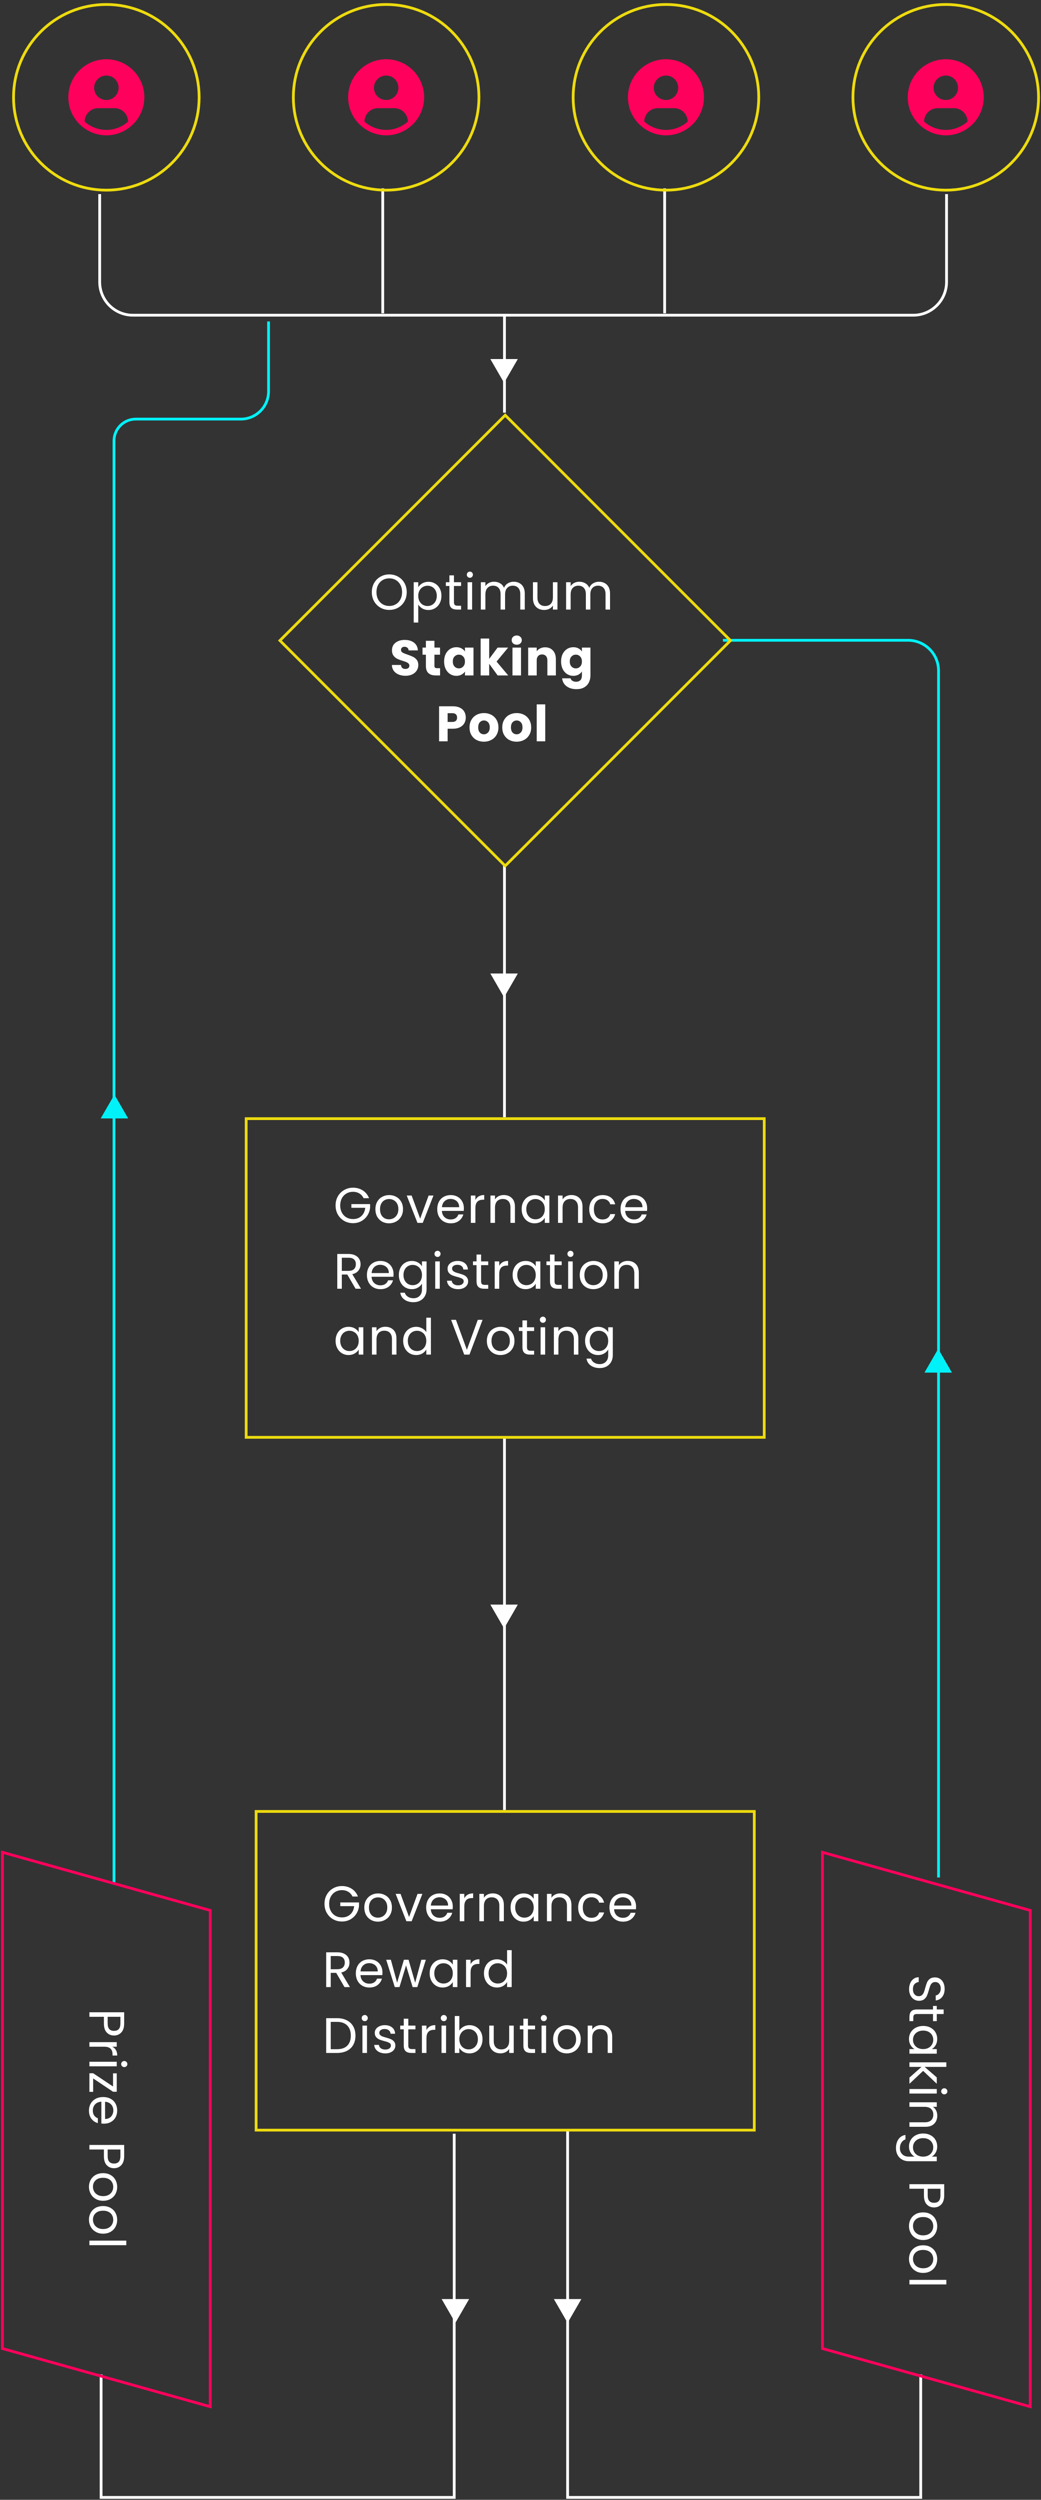 <svg width="332" height="797" viewBox="0 0 332 797" fill="none" xmlns="http://www.w3.org/2000/svg">
<rect x="0" y="0" width="332" height="797" fill="#333333" stroke="none"/>
<path d="M181.024 679.507L181.024 796.24L293.639 796.24L293.639 757.039" stroke="white" stroke-width="0.884"/>
<path d="M144.861 680.282L144.861 796.24L32.246 796.24L32.246 757.039" stroke="white" stroke-width="0.884"/>
<path d="M301.876 61.883L301.876 89.894C301.876 95.749 297.129 100.496 291.274 100.496L42.395 100.496C36.54 100.496 31.793 95.749 31.793 89.894L31.793 61.883" stroke="white" stroke-width="0.884"/>
<path d="M122.064 60.05L122.064 99.894" stroke="white" stroke-width="0.884"/>
<path d="M211.97 60.05L211.97 99.894" stroke="white" stroke-width="0.884"/>
<path d="M160.887 100.405L160.887 131.566" stroke="white" stroke-width="0.884"/>
<path d="M160.887 275.924L160.887 356.211" stroke="white" stroke-width="0.884"/>
<path d="M160.887 458.701L160.887 577.095" stroke="white" stroke-width="0.884"/>
<path d="M36.354 600.106L36.354 140.579C36.354 136.734 39.471 133.618 43.315 133.618V133.618L76.814 133.618C81.693 133.618 85.649 129.662 85.649 124.783L85.649 102.49" stroke="#00F2F8" stroke-width="0.884"/>
<path d="M299.324 598.595L299.324 213.86C299.324 208.492 294.973 204.141 289.605 204.141L230.559 204.141" stroke="#00F2F8" stroke-width="0.884"/>
<path d="M160.763 122.059L156.384 114.473L165.143 114.473L160.763 122.059Z" fill="white"/>
<path d="M160.763 317.966L156.384 310.38L165.143 310.38L160.763 317.966Z" fill="white"/>
<path d="M160.763 519.173L156.384 511.588L165.143 511.588L160.763 519.173Z" fill="white"/>
<path d="M181.024 740.591L176.644 733.006L185.404 733.006L181.024 740.591Z" fill="white"/>
<path d="M145.23 740.591L140.85 733.006L149.609 733.006L145.23 740.591Z" fill="white"/>
<path d="M36.495 348.998L40.875 356.583L32.116 356.583L36.495 348.998Z" fill="#00F2F8"/>
<path d="M299.213 430.042L303.592 437.627L294.833 437.627L299.213 430.042Z" fill="#00F2F8"/>
<circle cx="301.623" cy="31.027" r="29.598" transform="rotate(90 301.623 31.027)" stroke="#EDDB0F" stroke-width="0.884"/>
<path d="M310.947 38.757C312.192 37.26 313.057 35.484 313.47 33.582C313.884 31.679 313.833 29.705 313.322 27.827C312.811 25.948 311.855 24.22 310.535 22.789C309.215 21.358 307.57 20.265 305.739 19.605C303.907 18.944 301.944 18.734 300.014 18.992C298.084 19.251 296.245 19.971 294.652 21.09C293.06 22.21 291.76 23.697 290.863 25.425C289.967 27.153 289.499 29.072 289.501 31.019C289.502 33.849 290.499 36.589 292.318 38.757L292.301 38.772C292.361 38.844 292.431 38.907 292.493 38.979C292.571 39.068 292.655 39.152 292.736 39.239C292.978 39.502 293.228 39.755 293.49 39.992C293.569 40.065 293.652 40.133 293.732 40.202C294.01 40.441 294.295 40.668 294.59 40.88C294.628 40.906 294.663 40.94 294.701 40.967V40.956C296.731 42.384 299.152 43.151 301.633 43.151C304.115 43.151 306.536 42.384 308.566 40.956V40.967C308.604 40.94 308.638 40.906 308.677 40.88C308.971 40.668 309.257 40.441 309.535 40.202C309.615 40.133 309.698 40.065 309.777 39.992C310.039 39.754 310.289 39.502 310.531 39.239C310.612 39.152 310.695 39.068 310.774 38.979C310.835 38.907 310.906 38.844 310.966 38.771L310.947 38.757ZM301.633 24.086C302.404 24.086 303.158 24.315 303.799 24.743C304.44 25.172 304.94 25.781 305.235 26.493C305.53 27.206 305.608 27.99 305.457 28.746C305.307 29.503 304.935 30.198 304.39 30.743C303.845 31.288 303.15 31.66 302.393 31.81C301.637 31.961 300.853 31.883 300.14 31.588C299.428 31.293 298.819 30.793 298.39 30.152C297.962 29.511 297.733 28.757 297.733 27.986C297.733 26.951 298.144 25.96 298.875 25.228C299.607 24.497 300.598 24.086 301.633 24.086ZM294.706 38.757C294.721 37.619 295.184 36.533 295.993 35.733C296.803 34.934 297.895 34.485 299.033 34.485H304.232C305.37 34.485 306.462 34.934 307.272 35.733C308.081 36.533 308.544 37.619 308.559 38.757C306.658 40.469 304.191 41.417 301.633 41.417C299.074 41.417 296.607 40.469 294.706 38.757Z" fill="#FF005C"/>
<circle cx="212.386" cy="31.027" r="29.598" transform="rotate(90 212.386 31.027)" stroke="#EDDB0F" stroke-width="0.884"/>
<path d="M221.71 38.757C222.954 37.26 223.82 35.484 224.233 33.582C224.647 31.679 224.596 29.705 224.085 27.827C223.574 25.948 222.618 24.22 221.298 22.789C219.978 21.358 218.333 20.265 216.501 19.605C214.67 18.944 212.706 18.734 210.777 18.992C208.847 19.251 207.008 19.971 205.415 21.09C203.822 22.21 202.523 23.697 201.626 25.425C200.729 27.153 200.262 29.072 200.264 31.019C200.264 33.849 201.262 36.589 203.081 38.757L203.063 38.772C203.124 38.844 203.193 38.907 203.256 38.979C203.334 39.068 203.418 39.152 203.498 39.239C203.741 39.502 203.991 39.755 204.252 39.992C204.332 40.065 204.414 40.133 204.495 40.202C204.772 40.441 205.057 40.668 205.353 40.88C205.391 40.906 205.426 40.94 205.464 40.967V40.956C207.493 42.384 209.914 43.151 212.396 43.151C214.878 43.151 217.299 42.384 219.329 40.956V40.967C219.367 40.94 219.4 40.906 219.439 40.88C219.734 40.668 220.02 40.441 220.297 40.202C220.378 40.133 220.46 40.065 220.54 39.992C220.802 39.754 221.051 39.502 221.294 39.239C221.374 39.152 221.458 39.068 221.536 38.979C221.598 38.907 221.668 38.844 221.729 38.771L221.71 38.757ZM212.395 24.086C213.167 24.086 213.92 24.315 214.562 24.743C215.203 25.172 215.703 25.781 215.998 26.493C216.293 27.206 216.37 27.99 216.22 28.746C216.069 29.503 215.698 30.198 215.153 30.743C214.607 31.288 213.912 31.66 213.156 31.81C212.4 31.961 211.616 31.883 210.903 31.588C210.191 31.293 209.582 30.793 209.153 30.152C208.725 29.511 208.496 28.757 208.496 27.986C208.496 26.951 208.907 25.96 209.638 25.228C210.369 24.497 211.361 24.086 212.395 24.086ZM205.469 38.757C205.484 37.619 205.946 36.533 206.756 35.733C207.566 34.934 208.658 34.485 209.796 34.485H214.995C216.133 34.485 217.225 34.934 218.034 35.733C218.844 36.533 219.307 37.619 219.322 38.757C217.421 40.469 214.954 41.417 212.395 41.417C209.837 41.417 207.369 40.469 205.469 38.757Z" fill="#FF005C"/>
<circle cx="123.149" cy="31.027" r="29.598" transform="rotate(90 123.149 31.027)" stroke="#EDDB0F" stroke-width="0.884"/>
<path d="M132.473 38.757C133.717 37.26 134.583 35.484 134.996 33.582C135.41 31.679 135.359 29.705 134.848 27.827C134.337 25.948 133.381 24.22 132.061 22.789C130.741 21.358 129.096 20.265 127.264 19.605C125.433 18.944 123.469 18.734 121.54 18.992C119.61 19.251 117.771 19.971 116.178 21.09C114.585 22.21 113.286 23.697 112.389 25.425C111.492 27.153 111.025 29.072 111.027 31.019C111.028 33.849 112.025 36.589 113.844 38.757L113.827 38.772C113.887 38.844 113.957 38.907 114.019 38.979C114.097 39.068 114.181 39.152 114.262 39.239C114.504 39.502 114.754 39.755 115.016 39.992C115.095 40.065 115.178 40.133 115.258 40.202C115.535 40.441 115.821 40.668 116.116 40.88C116.154 40.906 116.189 40.94 116.227 40.967V40.956C118.257 42.384 120.678 43.151 123.159 43.151C125.641 43.151 128.062 42.384 130.092 40.956V40.967C130.13 40.94 130.164 40.906 130.203 40.88C130.497 40.668 130.783 40.441 131.061 40.202C131.141 40.133 131.223 40.065 131.303 39.992C131.565 39.754 131.814 39.502 132.057 39.239C132.138 39.152 132.221 39.068 132.3 38.979C132.361 38.907 132.431 38.844 132.492 38.771L132.473 38.757ZM123.158 24.086C123.93 24.086 124.684 24.315 125.325 24.743C125.966 25.172 126.466 25.781 126.761 26.493C127.056 27.206 127.133 27.99 126.983 28.746C126.833 29.503 126.461 30.198 125.916 30.743C125.37 31.288 124.676 31.66 123.919 31.81C123.163 31.961 122.379 31.883 121.666 31.588C120.954 31.293 120.345 30.793 119.916 30.152C119.488 29.511 119.259 28.757 119.259 27.986C119.259 26.951 119.67 25.96 120.401 25.228C121.132 24.497 122.124 24.086 123.158 24.086ZM116.232 38.757C116.247 37.619 116.71 36.533 117.519 35.733C118.329 34.934 119.421 34.485 120.559 34.485H125.758C126.896 34.485 127.988 34.934 128.798 35.733C129.607 36.533 130.07 37.619 130.085 38.757C128.184 40.469 125.717 41.417 123.158 41.417C120.6 41.417 118.133 40.469 116.232 38.757Z" fill="#FF005C"/>
<circle cx="33.912" cy="31.027" r="29.598" transform="rotate(90 33.912 31.027)" stroke="#EDDB0F" stroke-width="0.884"/>
<path d="M43.236 38.757C44.48 37.26 45.346 35.484 45.759 33.582C46.172 31.679 46.121 29.705 45.611 27.827C45.1 25.948 44.144 24.22 42.824 22.789C41.504 21.358 39.858 20.265 38.027 19.605C36.196 18.944 34.232 18.734 32.302 18.992C30.373 19.251 28.534 19.971 26.941 21.09C25.348 22.21 24.048 23.697 23.152 25.425C22.255 27.153 21.788 29.072 21.79 31.019C21.79 33.849 22.788 36.589 24.607 38.757L24.589 38.772C24.65 38.844 24.719 38.907 24.782 38.979C24.86 39.068 24.944 39.152 25.024 39.239C25.267 39.502 25.517 39.755 25.778 39.992C25.858 40.065 25.94 40.133 26.021 40.202C26.298 40.441 26.583 40.668 26.879 40.88C26.917 40.906 26.952 40.94 26.99 40.967V40.956C29.019 42.384 31.44 43.151 33.922 43.151C36.404 43.151 38.825 42.384 40.854 40.956V40.967C40.892 40.94 40.926 40.906 40.965 40.88C41.26 40.668 41.546 40.441 41.823 40.202C41.904 40.133 41.986 40.065 42.066 39.992C42.328 39.754 42.577 39.502 42.82 39.239C42.9 39.152 42.983 39.068 43.062 38.979C43.124 38.907 43.194 38.844 43.255 38.771L43.236 38.757ZM33.921 24.086C34.692 24.086 35.446 24.315 36.088 24.743C36.729 25.172 37.229 25.781 37.524 26.493C37.819 27.206 37.896 27.99 37.746 28.746C37.595 29.503 37.224 30.198 36.678 30.743C36.133 31.288 35.438 31.66 34.682 31.81C33.925 31.961 33.142 31.883 32.429 31.588C31.716 31.293 31.107 30.793 30.679 30.152C30.25 29.511 30.022 28.757 30.022 27.986C30.022 26.951 30.433 25.96 31.164 25.228C31.895 24.497 32.887 24.086 33.921 24.086ZM26.995 38.757C27.01 37.619 27.472 36.533 28.282 35.733C29.092 34.934 30.184 34.485 31.322 34.485H36.521C37.659 34.485 38.751 34.934 39.56 35.733C40.37 36.533 40.832 37.619 40.847 38.757C38.947 40.469 36.479 41.417 33.921 41.417C31.363 41.417 28.895 40.469 26.995 38.757Z" fill="#FF005C"/>
<rect x="232.966" y="204.221" width="101.607" height="101.607" transform="rotate(135 232.966 204.221)" stroke="#EDDB0F" stroke-width="0.884"/>
<path d="M124.148 194.458C123.12 194.458 122.181 194.22 121.333 193.743C120.485 193.255 119.812 192.582 119.313 191.723C118.826 190.854 118.582 189.878 118.582 188.797C118.582 187.715 118.826 186.745 119.313 185.886C119.812 185.017 120.485 184.344 121.333 183.867C122.181 183.379 123.12 183.135 124.148 183.135C125.187 183.135 126.131 183.379 126.979 183.867C127.827 184.344 128.495 185.012 128.983 185.871C129.47 186.729 129.714 187.705 129.714 188.797C129.714 189.889 129.47 190.864 128.983 191.723C128.495 192.582 127.827 193.255 126.979 193.743C126.131 194.22 125.187 194.458 124.148 194.458ZM124.148 193.202C124.922 193.202 125.616 193.022 126.231 192.661C126.857 192.301 127.345 191.787 127.695 191.119C128.055 190.451 128.235 189.677 128.235 188.797C128.235 187.906 128.055 187.132 127.695 186.475C127.345 185.807 126.862 185.293 126.247 184.932C125.632 184.572 124.933 184.391 124.148 184.391C123.363 184.391 122.664 184.572 122.049 184.932C121.434 185.293 120.946 185.807 120.586 186.475C120.236 187.132 120.061 187.906 120.061 188.797C120.061 189.677 120.236 190.451 120.586 191.119C120.946 191.787 121.434 192.301 122.049 192.661C122.674 193.022 123.374 193.202 124.148 193.202ZM133.39 187.238C133.676 186.74 134.1 186.326 134.662 185.998C135.235 185.658 135.898 185.489 136.65 185.489C137.424 185.489 138.124 185.674 138.75 186.045C139.386 186.417 139.884 186.941 140.245 187.62C140.605 188.288 140.785 189.067 140.785 189.958C140.785 190.838 140.605 191.622 140.245 192.312C139.884 193.001 139.386 193.536 138.75 193.918C138.124 194.299 137.424 194.49 136.65 194.49C135.908 194.49 135.251 194.326 134.678 193.997C134.116 193.658 133.687 193.239 133.39 192.741V198.482H131.943V185.632H133.39V187.238ZM139.306 189.958C139.306 189.3 139.174 188.728 138.909 188.24C138.644 187.752 138.283 187.381 137.827 187.127C137.382 186.872 136.889 186.745 136.348 186.745C135.818 186.745 135.325 186.878 134.869 187.143C134.424 187.397 134.063 187.774 133.788 188.272C133.523 188.76 133.39 189.327 133.39 189.974C133.39 190.631 133.523 191.209 133.788 191.707C134.063 192.195 134.424 192.571 134.869 192.836C135.325 193.091 135.818 193.218 136.348 193.218C136.889 193.218 137.382 193.091 137.827 192.836C138.283 192.571 138.644 192.195 138.909 191.707C139.174 191.209 139.306 190.626 139.306 189.958ZM144.774 186.825V191.962C144.774 192.386 144.864 192.688 145.044 192.868C145.224 193.038 145.537 193.123 145.982 193.123H147.048V194.347H145.744C144.938 194.347 144.334 194.162 143.931 193.791C143.528 193.419 143.326 192.81 143.326 191.962V186.825H142.197V185.632H143.326V183.437H144.774V185.632H147.048V186.825H144.774ZM149.867 184.217C149.591 184.217 149.358 184.121 149.167 183.93C148.976 183.739 148.881 183.506 148.881 183.231C148.881 182.955 148.976 182.722 149.167 182.531C149.358 182.34 149.591 182.244 149.867 182.244C150.132 182.244 150.355 182.34 150.535 182.531C150.726 182.722 150.821 182.955 150.821 183.231C150.821 183.506 150.726 183.739 150.535 183.93C150.355 184.121 150.132 184.217 149.867 184.217ZM150.567 185.632V194.347H149.119V185.632H150.567ZM163.832 185.473C164.51 185.473 165.115 185.616 165.645 185.902C166.175 186.178 166.594 186.597 166.901 187.159C167.209 187.721 167.362 188.405 167.362 189.21V194.347H165.931V189.417C165.931 188.548 165.714 187.885 165.279 187.429C164.855 186.963 164.277 186.729 163.546 186.729C162.793 186.729 162.194 186.973 161.748 187.461C161.303 187.938 161.08 188.632 161.08 189.544V194.347H159.649V189.417C159.649 188.548 159.432 187.885 158.997 187.429C158.573 186.963 157.995 186.729 157.264 186.729C156.511 186.729 155.912 186.973 155.466 187.461C155.021 187.938 154.799 188.632 154.799 189.544V194.347H153.351V185.632H154.799V186.888C155.085 186.432 155.466 186.083 155.944 185.839C156.431 185.595 156.967 185.473 157.55 185.473C158.281 185.473 158.928 185.637 159.49 185.966C160.052 186.295 160.471 186.777 160.747 187.413C160.99 186.798 161.393 186.321 161.955 185.982C162.517 185.643 163.143 185.473 163.832 185.473ZM177.784 185.632V194.347H176.336V193.059C176.061 193.504 175.674 193.854 175.175 194.109C174.688 194.352 174.147 194.474 173.553 194.474C172.875 194.474 172.265 194.337 171.724 194.061C171.184 193.775 170.754 193.351 170.436 192.789C170.129 192.227 169.975 191.543 169.975 190.737V185.632H171.406V190.546C171.406 191.405 171.624 192.068 172.058 192.534C172.493 192.99 173.087 193.218 173.84 193.218C174.614 193.218 175.223 192.979 175.668 192.502C176.114 192.025 176.336 191.331 176.336 190.419V185.632H177.784ZM191.026 185.473C191.704 185.473 192.309 185.616 192.839 185.902C193.369 186.178 193.788 186.597 194.095 187.159C194.403 187.721 194.556 188.405 194.556 189.21V194.347H193.125V189.417C193.125 188.548 192.908 187.885 192.473 187.429C192.049 186.963 191.471 186.729 190.74 186.729C189.987 186.729 189.388 186.973 188.942 187.461C188.497 187.938 188.274 188.632 188.274 189.544V194.347H186.843V189.417C186.843 188.548 186.626 187.885 186.191 187.429C185.767 186.963 185.189 186.729 184.458 186.729C183.705 186.729 183.106 186.973 182.66 187.461C182.215 187.938 181.993 188.632 181.993 189.544V194.347H180.545V185.632H181.993V186.888C182.279 186.432 182.66 186.083 183.138 185.839C183.625 185.595 184.161 185.473 184.744 185.473C185.475 185.473 186.122 185.637 186.684 185.966C187.246 186.295 187.665 186.777 187.94 187.413C188.184 186.798 188.587 186.321 189.149 185.982C189.711 185.643 190.337 185.473 191.026 185.473ZM129.338 215.458C128.521 215.458 127.79 215.326 127.143 215.061C126.496 214.796 125.977 214.404 125.584 213.884C125.203 213.365 125.001 212.739 124.98 212.007H127.875C127.917 212.421 128.06 212.739 128.304 212.962C128.548 213.174 128.866 213.28 129.258 213.28C129.661 213.28 129.979 213.19 130.212 213.009C130.446 212.818 130.562 212.559 130.562 212.23C130.562 211.954 130.467 211.726 130.276 211.546C130.096 211.366 129.868 211.218 129.592 211.101C129.327 210.984 128.945 210.852 128.447 210.703C127.726 210.481 127.138 210.258 126.682 210.035C126.226 209.813 125.834 209.484 125.505 209.049C125.176 208.615 125.012 208.047 125.012 207.348C125.012 206.309 125.388 205.498 126.141 204.914C126.894 204.321 127.875 204.024 129.083 204.024C130.313 204.024 131.304 204.321 132.057 204.914C132.81 205.498 133.213 206.314 133.266 207.364H130.324C130.302 207.003 130.17 206.722 129.926 206.521C129.682 206.309 129.369 206.203 128.988 206.203C128.659 206.203 128.394 206.293 128.193 206.473C127.991 206.643 127.89 206.892 127.89 207.22C127.89 207.581 128.06 207.862 128.399 208.063C128.739 208.265 129.269 208.482 129.99 208.715C130.711 208.959 131.294 209.192 131.739 209.415C132.195 209.638 132.587 209.961 132.916 210.385C133.245 210.809 133.409 211.355 133.409 212.023C133.409 212.659 133.245 213.237 132.916 213.757C132.598 214.276 132.131 214.69 131.516 214.997C130.902 215.305 130.175 215.458 129.338 215.458ZM140.347 213.041V215.347H138.963C137.977 215.347 137.208 215.109 136.657 214.632C136.106 214.144 135.83 213.354 135.83 212.262V208.731H134.749V206.473H135.83V204.31H138.55V206.473H140.331V208.731H138.55V212.294C138.55 212.559 138.613 212.75 138.74 212.866C138.868 212.983 139.08 213.041 139.377 213.041H140.347ZM141.639 210.894C141.639 209.982 141.809 209.182 142.148 208.493C142.498 207.804 142.969 207.273 143.563 206.902C144.157 206.531 144.82 206.346 145.551 206.346C146.177 206.346 146.723 206.473 147.189 206.727C147.666 206.982 148.032 207.316 148.287 207.729V206.473H151.006V215.347H148.287V214.091C148.022 214.504 147.65 214.838 147.173 215.093C146.707 215.347 146.161 215.474 145.535 215.474C144.814 215.474 144.157 215.289 143.563 214.918C142.969 214.536 142.498 214.001 142.148 213.312C141.809 212.612 141.639 211.806 141.639 210.894ZM148.287 210.91C148.287 210.231 148.096 209.696 147.714 209.304C147.343 208.911 146.887 208.715 146.346 208.715C145.806 208.715 145.344 208.911 144.963 209.304C144.592 209.685 144.406 210.216 144.406 210.894C144.406 211.573 144.592 212.113 144.963 212.516C145.344 212.909 145.806 213.105 146.346 213.105C146.887 213.105 147.343 212.909 147.714 212.516C148.096 212.124 148.287 211.589 148.287 210.91ZM158.715 215.347L156.011 211.626V215.347H153.292V203.578H156.011V210.083L158.699 206.473H162.055L158.365 210.926L162.086 215.347H158.715ZM164.809 205.551C164.331 205.551 163.939 205.413 163.632 205.137C163.335 204.851 163.186 204.501 163.186 204.087C163.186 203.663 163.335 203.313 163.632 203.038C163.939 202.751 164.331 202.608 164.809 202.608C165.275 202.608 165.657 202.751 165.954 203.038C166.261 203.313 166.415 203.663 166.415 204.087C166.415 204.501 166.261 204.851 165.954 205.137C165.657 205.413 165.275 205.551 164.809 205.551ZM166.16 206.473V215.347H163.441V206.473H166.16ZM173.856 206.378C174.895 206.378 175.722 206.717 176.337 207.395C176.963 208.063 177.276 208.986 177.276 210.163V215.347H174.572V210.528C174.572 209.935 174.418 209.473 174.111 209.145C173.803 208.816 173.39 208.652 172.87 208.652C172.351 208.652 171.937 208.816 171.63 209.145C171.322 209.473 171.169 209.935 171.169 210.528V215.347H168.449V206.473H171.169V207.65C171.444 207.258 171.815 206.95 172.282 206.727C172.748 206.494 173.273 206.378 173.856 206.378ZM182.855 206.346C183.481 206.346 184.027 206.473 184.493 206.727C184.97 206.982 185.336 207.316 185.591 207.729V206.473H188.31V215.331C188.31 216.148 188.146 216.885 187.817 217.542C187.499 218.21 187.006 218.74 186.338 219.132C185.681 219.525 184.859 219.721 183.873 219.721C182.558 219.721 181.493 219.408 180.676 218.782C179.86 218.167 179.393 217.33 179.277 216.27H181.965C182.049 216.609 182.251 216.874 182.569 217.065C182.887 217.266 183.279 217.367 183.746 217.367C184.308 217.367 184.753 217.203 185.082 216.874C185.421 216.556 185.591 216.042 185.591 215.331V214.075C185.326 214.488 184.96 214.828 184.493 215.093C184.027 215.347 183.481 215.474 182.855 215.474C182.124 215.474 181.461 215.289 180.867 214.918C180.273 214.536 179.802 214.001 179.452 213.312C179.113 212.612 178.943 211.806 178.943 210.894C178.943 209.982 179.113 209.182 179.452 208.493C179.802 207.804 180.273 207.273 180.867 206.902C181.461 206.531 182.124 206.346 182.855 206.346ZM185.591 210.91C185.591 210.231 185.4 209.696 185.018 209.304C184.647 208.911 184.191 208.715 183.65 208.715C183.11 208.715 182.648 208.911 182.267 209.304C181.896 209.685 181.71 210.216 181.71 210.894C181.71 211.573 181.896 212.113 182.267 212.516C182.648 212.909 183.11 213.105 183.65 213.105C184.191 213.105 184.647 212.909 185.018 212.516C185.4 212.124 185.591 211.589 185.591 210.91ZM148.545 228.777C148.545 229.424 148.396 230.018 148.1 230.558C147.803 231.088 147.347 231.518 146.732 231.846C146.117 232.175 145.353 232.339 144.442 232.339H142.756V236.347H140.036V225.183H144.442C145.332 225.183 146.085 225.337 146.7 225.644C147.315 225.951 147.776 226.376 148.084 226.916C148.391 227.457 148.545 228.077 148.545 228.777ZM144.235 230.177C144.754 230.177 145.141 230.055 145.396 229.811C145.65 229.567 145.778 229.222 145.778 228.777C145.778 228.332 145.65 227.987 145.396 227.743C145.141 227.499 144.754 227.378 144.235 227.378H142.756V230.177H144.235ZM154.318 236.474C153.449 236.474 152.664 236.289 151.964 235.918C151.275 235.547 150.729 235.017 150.326 234.327C149.934 233.638 149.738 232.832 149.738 231.91C149.738 230.998 149.939 230.198 150.342 229.509C150.745 228.809 151.297 228.273 151.996 227.902C152.696 227.531 153.481 227.346 154.35 227.346C155.219 227.346 156.004 227.531 156.704 227.902C157.404 228.273 157.955 228.809 158.358 229.509C158.761 230.198 158.962 230.998 158.962 231.91C158.962 232.822 158.755 233.628 158.342 234.327C157.939 235.017 157.382 235.547 156.672 235.918C155.972 236.289 155.188 236.474 154.318 236.474ZM154.318 234.121C154.838 234.121 155.278 233.93 155.638 233.548C156.009 233.166 156.195 232.62 156.195 231.91C156.195 231.2 156.015 230.654 155.654 230.272C155.304 229.89 154.87 229.699 154.35 229.699C153.82 229.699 153.38 229.89 153.03 230.272C152.68 230.643 152.505 231.189 152.505 231.91C152.505 232.62 152.675 233.166 153.014 233.548C153.364 233.93 153.799 234.121 154.318 234.121ZM164.762 236.474C163.893 236.474 163.108 236.289 162.409 235.918C161.72 235.547 161.173 235.017 160.771 234.327C160.378 233.638 160.182 232.832 160.182 231.91C160.182 230.998 160.384 230.198 160.787 229.509C161.189 228.809 161.741 228.273 162.44 227.902C163.14 227.531 163.925 227.346 164.794 227.346C165.664 227.346 166.448 227.531 167.148 227.902C167.848 228.273 168.399 228.809 168.802 229.509C169.205 230.198 169.406 230.998 169.406 231.91C169.406 232.822 169.2 233.628 168.786 234.327C168.383 235.017 167.827 235.547 167.116 235.918C166.416 236.289 165.632 236.474 164.762 236.474ZM164.762 234.121C165.282 234.121 165.722 233.93 166.082 233.548C166.454 233.166 166.639 232.62 166.639 231.91C166.639 231.2 166.459 230.654 166.098 230.272C165.748 229.89 165.314 229.699 164.794 229.699C164.264 229.699 163.824 229.89 163.474 230.272C163.124 230.643 162.949 231.189 162.949 231.91C162.949 232.62 163.119 233.166 163.458 233.548C163.808 233.93 164.243 234.121 164.762 234.121ZM173.887 224.578V236.347H171.167V224.578H173.887Z" fill="white"/>
<rect x="243.73" y="356.653" width="101.607" height="165.221" transform="rotate(90 243.73 356.653)" stroke="#EDDB0F" stroke-width="0.884"/>
<path d="M115.962 382.01C115.655 381.363 115.209 380.864 114.626 380.515C114.043 380.154 113.364 379.974 112.59 379.974C111.816 379.974 111.117 380.154 110.491 380.515C109.876 380.864 109.389 381.373 109.028 382.041C108.678 382.699 108.503 383.462 108.503 384.331C108.503 385.201 108.678 385.964 109.028 386.622C109.389 387.279 109.876 387.788 110.491 388.148C111.117 388.498 111.816 388.673 112.59 388.673C113.672 388.673 114.563 388.35 115.262 387.703C115.962 387.056 116.37 386.182 116.487 385.079H112.066V383.902H118.03V385.015C117.945 385.927 117.658 386.765 117.171 387.528C116.683 388.281 116.042 388.88 115.246 389.325C114.451 389.76 113.566 389.977 112.59 389.977C111.562 389.977 110.624 389.739 109.776 389.262C108.927 388.774 108.254 388.101 107.756 387.242C107.268 386.383 107.024 385.413 107.024 384.331C107.024 383.25 107.268 382.28 107.756 381.421C108.254 380.552 108.927 379.878 109.776 379.401C110.624 378.914 111.562 378.67 112.59 378.67C113.767 378.67 114.806 378.961 115.708 379.544C116.619 380.128 117.282 380.949 117.696 382.01H115.962ZM124.062 390.025C123.246 390.025 122.504 389.839 121.836 389.468C121.178 389.097 120.659 388.572 120.277 387.894C119.906 387.205 119.72 386.41 119.72 385.508C119.72 384.618 119.911 383.833 120.293 383.155C120.685 382.465 121.215 381.941 121.883 381.58C122.551 381.209 123.299 381.024 124.126 381.024C124.953 381.024 125.7 381.209 126.368 381.58C127.036 381.941 127.561 382.46 127.943 383.139C128.335 383.817 128.531 384.607 128.531 385.508C128.531 386.41 128.33 387.205 127.927 387.894C127.534 388.572 126.999 389.097 126.32 389.468C125.642 389.839 124.889 390.025 124.062 390.025ZM124.062 388.753C124.582 388.753 125.069 388.631 125.525 388.387C125.981 388.143 126.347 387.777 126.623 387.29C126.909 386.802 127.052 386.208 127.052 385.508C127.052 384.809 126.914 384.215 126.638 383.727C126.363 383.239 126.002 382.879 125.557 382.646C125.112 382.402 124.629 382.28 124.11 382.28C123.58 382.28 123.092 382.402 122.647 382.646C122.212 382.879 121.862 383.239 121.597 383.727C121.332 384.215 121.199 384.809 121.199 385.508C121.199 386.219 121.327 386.818 121.581 387.305C121.846 387.793 122.196 388.159 122.631 388.403C123.065 388.636 123.543 388.753 124.062 388.753ZM133.996 388.546L136.7 381.167H138.243L134.823 389.882H133.137L129.718 381.167H131.277L133.996 388.546ZM147.937 385.19C147.937 385.466 147.921 385.757 147.889 386.065H140.923C140.976 386.924 141.268 387.597 141.798 388.085C142.338 388.562 142.991 388.8 143.754 388.8C144.379 388.8 144.899 388.657 145.312 388.371C145.737 388.074 146.033 387.682 146.203 387.194H147.762C147.528 388.032 147.062 388.716 146.362 389.246C145.662 389.765 144.793 390.025 143.754 390.025C142.927 390.025 142.185 389.839 141.527 389.468C140.881 389.097 140.372 388.572 140.001 387.894C139.63 387.205 139.444 386.41 139.444 385.508C139.444 384.607 139.624 383.817 139.985 383.139C140.345 382.46 140.849 381.941 141.496 381.58C142.153 381.209 142.906 381.024 143.754 381.024C144.581 381.024 145.312 381.204 145.949 381.564C146.585 381.925 147.072 382.423 147.412 383.059C147.762 383.685 147.937 384.395 147.937 385.19ZM146.442 384.888C146.442 384.337 146.32 383.865 146.076 383.473C145.832 383.07 145.498 382.768 145.074 382.566C144.66 382.354 144.199 382.248 143.69 382.248C142.959 382.248 142.333 382.481 141.814 382.948C141.305 383.414 141.013 384.061 140.939 384.888H146.442ZM151.612 382.582C151.867 382.084 152.227 381.697 152.694 381.421C153.171 381.145 153.749 381.008 154.427 381.008V382.503H154.045C152.423 382.503 151.612 383.383 151.612 385.143V389.882H150.165V381.167H151.612V382.582ZM160.662 381.008C161.722 381.008 162.581 381.331 163.238 381.978C163.896 382.614 164.225 383.536 164.225 384.745V389.882H162.793V384.952C162.793 384.082 162.576 383.42 162.141 382.964C161.706 382.497 161.113 382.264 160.36 382.264C159.597 382.264 158.987 382.503 158.531 382.98C158.086 383.457 157.863 384.151 157.863 385.063V389.882H156.416V381.167H157.863V382.407C158.149 381.962 158.536 381.617 159.024 381.373C159.522 381.13 160.068 381.008 160.662 381.008ZM166.366 385.492C166.366 384.602 166.546 383.823 166.907 383.155C167.267 382.476 167.76 381.951 168.386 381.58C169.022 381.209 169.727 381.024 170.501 381.024C171.264 381.024 171.927 381.188 172.489 381.517C173.051 381.845 173.47 382.259 173.745 382.757V381.167H175.208V389.882H173.745V388.26C173.459 388.769 173.03 389.193 172.457 389.532C171.895 389.861 171.238 390.025 170.485 390.025C169.711 390.025 169.011 389.834 168.386 389.452C167.76 389.071 167.267 388.535 166.907 387.846C166.546 387.157 166.366 386.372 166.366 385.492ZM173.745 385.508C173.745 384.851 173.613 384.278 173.348 383.791C173.083 383.303 172.722 382.932 172.266 382.677C171.821 382.412 171.328 382.28 170.787 382.28C170.246 382.28 169.753 382.407 169.308 382.662C168.863 382.916 168.508 383.287 168.243 383.775C167.977 384.263 167.845 384.835 167.845 385.492C167.845 386.16 167.977 386.744 168.243 387.242C168.508 387.73 168.863 388.106 169.308 388.371C169.753 388.625 170.246 388.753 170.787 388.753C171.328 388.753 171.821 388.625 172.266 388.371C172.722 388.106 173.083 387.73 173.348 387.242C173.613 386.744 173.745 386.166 173.745 385.508ZM182.218 381.008C183.279 381.008 184.137 381.331 184.795 381.978C185.452 382.614 185.781 383.536 185.781 384.745V389.882H184.349V384.952C184.349 384.082 184.132 383.42 183.697 382.964C183.263 382.497 182.669 382.264 181.916 382.264C181.153 382.264 180.543 382.503 180.087 382.98C179.642 383.457 179.419 384.151 179.419 385.063V389.882H177.972V381.167H179.419V382.407C179.706 381.962 180.093 381.617 180.58 381.373C181.079 381.13 181.625 381.008 182.218 381.008ZM187.922 385.508C187.922 384.607 188.102 383.823 188.463 383.155C188.823 382.476 189.322 381.951 189.958 381.58C190.605 381.209 191.341 381.024 192.168 381.024C193.239 381.024 194.119 381.283 194.808 381.803C195.508 382.322 195.969 383.043 196.192 383.966H194.634C194.485 383.436 194.194 383.017 193.759 382.709C193.335 382.402 192.805 382.248 192.168 382.248C191.341 382.248 190.674 382.534 190.165 383.107C189.656 383.669 189.401 384.469 189.401 385.508C189.401 386.558 189.656 387.369 190.165 387.942C190.674 388.514 191.341 388.8 192.168 388.8C192.805 388.8 193.335 388.652 193.759 388.355C194.183 388.058 194.474 387.634 194.634 387.083H196.192C195.959 387.973 195.492 388.689 194.793 389.23C194.093 389.76 193.218 390.025 192.168 390.025C191.341 390.025 190.605 389.839 189.958 389.468C189.322 389.097 188.823 388.572 188.463 387.894C188.102 387.215 187.922 386.42 187.922 385.508ZM206.393 385.19C206.393 385.466 206.377 385.757 206.345 386.065H199.38C199.433 386.924 199.724 387.597 200.254 388.085C200.795 388.562 201.447 388.8 202.21 388.8C202.836 388.8 203.355 388.657 203.769 388.371C204.193 388.074 204.49 387.682 204.66 387.194H206.218C205.985 388.032 205.518 388.716 204.819 389.246C204.119 389.765 203.249 390.025 202.21 390.025C201.383 390.025 200.641 389.839 199.984 389.468C199.337 389.097 198.828 388.572 198.457 387.894C198.086 387.205 197.9 386.41 197.9 385.508C197.9 384.607 198.081 383.817 198.441 383.139C198.802 382.46 199.305 381.941 199.952 381.58C200.609 381.209 201.362 381.024 202.21 381.024C203.037 381.024 203.769 381.204 204.405 381.564C205.041 381.925 205.529 382.423 205.868 383.059C206.218 383.685 206.393 384.395 206.393 385.19ZM204.898 384.888C204.898 384.337 204.776 383.865 204.532 383.473C204.288 383.07 203.954 382.768 203.53 382.566C203.117 382.354 202.656 382.248 202.147 382.248C201.415 382.248 200.79 382.481 200.27 382.948C199.761 383.414 199.47 384.061 199.395 384.888H204.898ZM113.402 410.882L110.762 406.349H109.012V410.882H107.565V399.797H111.143C111.981 399.797 112.686 399.94 113.258 400.226C113.842 400.513 114.276 400.9 114.563 401.387C114.849 401.875 114.992 402.432 114.992 403.057C114.992 403.821 114.769 404.494 114.324 405.077C113.889 405.66 113.232 406.047 112.352 406.238L115.135 410.882H113.402ZM109.012 405.188H111.143C111.928 405.188 112.516 404.997 112.909 404.616C113.301 404.224 113.497 403.704 113.497 403.057C113.497 402.4 113.301 401.891 112.909 401.53C112.527 401.17 111.938 400.99 111.143 400.99H109.012V405.188ZM125.511 406.19C125.511 406.466 125.495 406.757 125.463 407.065H118.497C118.55 407.924 118.842 408.597 119.372 409.085C119.912 409.562 120.565 409.8 121.328 409.8C121.953 409.8 122.473 409.657 122.886 409.371C123.311 409.074 123.607 408.682 123.777 408.194H125.336C125.102 409.032 124.636 409.716 123.936 410.246C123.236 410.765 122.367 411.025 121.328 411.025C120.501 411.025 119.759 410.839 119.101 410.468C118.455 410.097 117.946 409.572 117.575 408.894C117.204 408.205 117.018 407.41 117.018 406.508C117.018 405.607 117.198 404.817 117.559 404.139C117.919 403.46 118.423 402.941 119.07 402.58C119.727 402.209 120.48 402.024 121.328 402.024C122.155 402.024 122.886 402.204 123.523 402.564C124.159 402.925 124.646 403.423 124.986 404.059C125.336 404.685 125.511 405.395 125.511 406.19ZM124.016 405.888C124.016 405.337 123.894 404.865 123.65 404.473C123.406 404.07 123.072 403.768 122.648 403.566C122.234 403.354 121.773 403.248 121.264 403.248C120.533 403.248 119.907 403.481 119.388 403.948C118.879 404.414 118.587 405.061 118.513 405.888H124.016ZM131.333 402.024C132.086 402.024 132.743 402.188 133.305 402.517C133.878 402.845 134.302 403.259 134.578 403.757V402.167H136.041V411.073C136.041 411.868 135.871 412.573 135.532 413.188C135.192 413.813 134.705 414.301 134.069 414.651C133.443 415.001 132.711 415.176 131.874 415.176C130.729 415.176 129.775 414.905 129.011 414.365C128.248 413.824 127.797 413.087 127.659 412.154H129.091C129.25 412.684 129.578 413.108 130.077 413.426C130.575 413.755 131.174 413.919 131.874 413.919C132.669 413.919 133.316 413.67 133.814 413.172C134.323 412.674 134.578 411.974 134.578 411.073V409.244C134.291 409.753 133.867 410.177 133.305 410.516C132.743 410.855 132.086 411.025 131.333 411.025C130.559 411.025 129.854 410.834 129.218 410.452C128.592 410.071 128.099 409.535 127.739 408.846C127.378 408.157 127.198 407.372 127.198 406.492C127.198 405.602 127.378 404.823 127.739 404.155C128.099 403.476 128.592 402.951 129.218 402.58C129.854 402.209 130.559 402.024 131.333 402.024ZM134.578 406.508C134.578 405.851 134.445 405.278 134.18 404.791C133.915 404.303 133.554 403.932 133.098 403.677C132.653 403.412 132.16 403.28 131.619 403.28C131.079 403.28 130.586 403.407 130.14 403.662C129.695 403.916 129.34 404.287 129.075 404.775C128.81 405.263 128.677 405.835 128.677 406.492C128.677 407.16 128.81 407.744 129.075 408.242C129.34 408.73 129.695 409.106 130.14 409.371C130.586 409.625 131.079 409.753 131.619 409.753C132.16 409.753 132.653 409.625 133.098 409.371C133.554 409.106 133.915 408.73 134.18 408.242C134.445 407.744 134.578 407.166 134.578 406.508ZM139.552 400.751C139.276 400.751 139.043 400.656 138.852 400.465C138.661 400.274 138.566 400.041 138.566 399.765C138.566 399.49 138.661 399.256 138.852 399.065C139.043 398.875 139.276 398.779 139.552 398.779C139.817 398.779 140.04 398.875 140.22 399.065C140.411 399.256 140.506 399.49 140.506 399.765C140.506 400.041 140.411 400.274 140.22 400.465C140.04 400.656 139.817 400.751 139.552 400.751ZM140.252 402.167V410.882H138.804V402.167H140.252ZM146.122 411.025C145.454 411.025 144.855 410.914 144.324 410.691C143.794 410.458 143.376 410.14 143.068 409.737C142.761 409.323 142.591 408.851 142.559 408.321H144.054C144.096 408.756 144.298 409.111 144.658 409.387C145.03 409.663 145.512 409.8 146.106 409.8C146.657 409.8 147.092 409.678 147.41 409.435C147.728 409.191 147.887 408.883 147.887 408.512C147.887 408.131 147.717 407.85 147.378 407.669C147.039 407.478 146.514 407.293 145.803 407.113C145.157 406.943 144.627 406.773 144.213 406.604C143.81 406.424 143.46 406.164 143.163 405.824C142.877 405.475 142.734 405.019 142.734 404.457C142.734 404.011 142.867 403.603 143.132 403.232C143.397 402.861 143.773 402.57 144.261 402.357C144.749 402.135 145.305 402.024 145.931 402.024C146.896 402.024 147.675 402.267 148.269 402.755C148.862 403.243 149.18 403.911 149.223 404.759H147.776C147.744 404.303 147.558 403.937 147.219 403.662C146.89 403.386 146.445 403.248 145.883 403.248C145.363 403.248 144.95 403.359 144.643 403.582C144.335 403.805 144.181 404.096 144.181 404.457C144.181 404.743 144.271 404.982 144.452 405.172C144.643 405.353 144.876 405.501 145.151 405.618C145.438 405.724 145.83 405.846 146.328 405.984C146.954 406.153 147.463 406.323 147.855 406.492C148.247 406.651 148.581 406.895 148.857 407.224C149.143 407.553 149.292 407.982 149.302 408.512C149.302 408.989 149.17 409.419 148.905 409.8C148.64 410.182 148.263 410.484 147.776 410.707C147.298 410.919 146.747 411.025 146.122 411.025ZM153.429 403.359V408.496C153.429 408.92 153.519 409.223 153.699 409.403C153.879 409.572 154.192 409.657 154.637 409.657H155.703V410.882H154.399C153.593 410.882 152.989 410.696 152.586 410.325C152.183 409.954 151.981 409.344 151.981 408.496V403.359H150.852V402.167H151.981V399.972H153.429V402.167H155.703V403.359H153.429ZM159.222 403.582C159.476 403.084 159.837 402.697 160.303 402.421C160.78 402.145 161.358 402.008 162.037 402.008V403.503H161.655C160.033 403.503 159.222 404.383 159.222 406.143V410.882H157.774V402.167H159.222V403.582ZM163.485 406.492C163.485 405.602 163.665 404.823 164.025 404.155C164.386 403.476 164.879 402.951 165.504 402.58C166.141 402.209 166.846 402.024 167.62 402.024C168.383 402.024 169.046 402.188 169.608 402.517C170.169 402.845 170.588 403.259 170.864 403.757V402.167H172.327V410.882H170.864V409.26C170.578 409.769 170.148 410.193 169.576 410.532C169.014 410.861 168.356 411.025 167.604 411.025C166.83 411.025 166.13 410.834 165.504 410.452C164.879 410.071 164.386 409.535 164.025 408.846C163.665 408.157 163.485 407.372 163.485 406.492ZM170.864 406.508C170.864 405.851 170.731 405.278 170.466 404.791C170.201 404.303 169.841 403.932 169.385 403.677C168.94 403.412 168.447 403.28 167.906 403.28C167.365 403.28 166.872 403.407 166.427 403.662C165.981 403.916 165.626 404.287 165.361 404.775C165.096 405.263 164.964 405.835 164.964 406.492C164.964 407.16 165.096 407.744 165.361 408.242C165.626 408.73 165.981 409.106 166.427 409.371C166.872 409.625 167.365 409.753 167.906 409.753C168.447 409.753 168.94 409.625 169.385 409.371C169.841 409.106 170.201 408.73 170.466 408.242C170.731 407.744 170.864 407.166 170.864 406.508ZM176.856 403.359V408.496C176.856 408.92 176.946 409.223 177.126 409.403C177.307 409.572 177.619 409.657 178.065 409.657H179.13V410.882H177.826C177.02 410.882 176.416 410.696 176.013 410.325C175.61 409.954 175.409 409.344 175.409 408.496V403.359H174.28V402.167H175.409V399.972H176.856V402.167H179.13V403.359H176.856ZM181.949 400.751C181.674 400.751 181.44 400.656 181.25 400.465C181.059 400.274 180.963 400.041 180.963 399.765C180.963 399.49 181.059 399.256 181.25 399.065C181.44 398.875 181.674 398.779 181.949 398.779C182.214 398.779 182.437 398.875 182.617 399.065C182.808 399.256 182.904 399.49 182.904 399.765C182.904 400.041 182.808 400.274 182.617 400.465C182.437 400.656 182.214 400.751 181.949 400.751ZM182.649 402.167V410.882H181.202V402.167H182.649ZM189.235 411.025C188.418 411.025 187.676 410.839 187.008 410.468C186.351 410.097 185.831 409.572 185.45 408.894C185.079 408.205 184.893 407.41 184.893 406.508C184.893 405.618 185.084 404.833 185.466 404.155C185.858 403.465 186.388 402.941 187.056 402.58C187.724 402.209 188.471 402.024 189.298 402.024C190.125 402.024 190.873 402.209 191.541 402.58C192.209 402.941 192.734 403.46 193.115 404.139C193.508 404.817 193.704 405.607 193.704 406.508C193.704 407.41 193.502 408.205 193.099 408.894C192.707 409.572 192.172 410.097 191.493 410.468C190.814 410.839 190.062 411.025 189.235 411.025ZM189.235 409.753C189.754 409.753 190.242 409.631 190.698 409.387C191.154 409.143 191.52 408.777 191.795 408.29C192.081 407.802 192.225 407.208 192.225 406.508C192.225 405.809 192.087 405.215 191.811 404.727C191.535 404.239 191.175 403.879 190.73 403.646C190.284 403.402 189.802 403.28 189.282 403.28C188.752 403.28 188.265 403.402 187.819 403.646C187.385 403.879 187.035 404.239 186.77 404.727C186.505 405.215 186.372 405.809 186.372 406.508C186.372 407.219 186.499 407.818 186.754 408.305C187.019 408.793 187.369 409.159 187.803 409.403C188.238 409.636 188.715 409.753 189.235 409.753ZM200.171 402.008C201.231 402.008 202.09 402.331 202.747 402.978C203.405 403.614 203.733 404.536 203.733 405.745V410.882H202.302V405.952C202.302 405.082 202.085 404.42 201.65 403.964C201.215 403.497 200.621 403.264 199.869 403.264C199.105 403.264 198.496 403.503 198.04 403.98C197.594 404.457 197.372 405.151 197.372 406.063V410.882H195.925V402.167H197.372V403.407C197.658 402.962 198.045 402.617 198.533 402.373C199.031 402.13 199.577 402.008 200.171 402.008ZM107.024 427.492C107.024 426.602 107.204 425.823 107.565 425.155C107.925 424.476 108.418 423.951 109.044 423.58C109.68 423.209 110.385 423.024 111.159 423.024C111.923 423.024 112.585 423.188 113.147 423.517C113.709 423.845 114.128 424.259 114.403 424.757V423.167H115.867V431.882H114.403V430.26C114.117 430.769 113.688 431.193 113.115 431.532C112.553 431.861 111.896 432.025 111.143 432.025C110.369 432.025 109.669 431.834 109.044 431.452C108.418 431.071 107.925 430.535 107.565 429.846C107.204 429.157 107.024 428.372 107.024 427.492ZM114.403 427.508C114.403 426.851 114.271 426.278 114.006 425.791C113.741 425.303 113.38 424.932 112.924 424.677C112.479 424.412 111.986 424.28 111.445 424.28C110.905 424.28 110.412 424.407 109.966 424.662C109.521 424.916 109.166 425.287 108.901 425.775C108.636 426.263 108.503 426.835 108.503 427.492C108.503 428.16 108.636 428.744 108.901 429.242C109.166 429.73 109.521 430.106 109.966 430.371C110.412 430.625 110.905 430.753 111.445 430.753C111.986 430.753 112.479 430.625 112.924 430.371C113.38 430.106 113.741 429.73 114.006 429.242C114.271 428.744 114.403 428.166 114.403 427.508ZM122.877 423.008C123.937 423.008 124.796 423.331 125.453 423.978C126.11 424.614 126.439 425.536 126.439 426.745V431.882H125.008V426.952C125.008 426.082 124.79 425.42 124.356 424.964C123.921 424.497 123.327 424.264 122.574 424.264C121.811 424.264 121.201 424.503 120.746 424.98C120.3 425.457 120.078 426.151 120.078 427.063V431.882H118.63V423.167H120.078V424.407C120.364 423.962 120.751 423.617 121.239 423.373C121.737 423.13 122.283 423.008 122.877 423.008ZM128.58 427.492C128.58 426.602 128.761 425.823 129.121 425.155C129.482 424.476 129.975 423.951 130.6 423.58C131.236 423.209 131.947 423.024 132.731 423.024C133.41 423.024 134.041 423.183 134.624 423.501C135.207 423.808 135.652 424.216 135.96 424.725V420.113H137.423V431.882H135.96V430.244C135.673 430.763 135.249 431.193 134.687 431.532C134.126 431.861 133.468 432.025 132.715 432.025C131.941 432.025 131.236 431.834 130.6 431.452C129.975 431.071 129.482 430.535 129.121 429.846C128.761 429.157 128.58 428.372 128.58 427.492ZM135.96 427.508C135.96 426.851 135.827 426.278 135.562 425.791C135.297 425.303 134.937 424.932 134.481 424.677C134.035 424.412 133.542 424.28 133.002 424.28C132.461 424.28 131.968 424.407 131.523 424.662C131.077 424.916 130.722 425.287 130.457 425.775C130.192 426.263 130.06 426.835 130.06 427.492C130.06 428.16 130.192 428.744 130.457 429.242C130.722 429.73 131.077 430.106 131.523 430.371C131.968 430.625 132.461 430.753 133.002 430.753C133.542 430.753 134.035 430.625 134.481 430.371C134.937 430.106 135.297 429.73 135.562 429.242C135.827 428.744 135.96 428.166 135.96 427.508ZM153.905 420.797L149.722 431.882H148.053L143.87 420.797H145.413L148.896 430.355L152.378 420.797H153.905ZM159.611 432.025C158.795 432.025 158.053 431.839 157.385 431.468C156.727 431.097 156.208 430.572 155.826 429.894C155.455 429.205 155.269 428.41 155.269 427.508C155.269 426.618 155.46 425.833 155.842 425.155C156.234 424.465 156.764 423.941 157.432 423.58C158.1 423.209 158.848 423.024 159.675 423.024C160.502 423.024 161.249 423.209 161.917 423.58C162.585 423.941 163.11 424.46 163.492 425.139C163.884 425.817 164.08 426.607 164.08 427.508C164.08 428.41 163.879 429.205 163.476 429.894C163.083 430.572 162.548 431.097 161.869 431.468C161.191 431.839 160.438 432.025 159.611 432.025ZM159.611 430.753C160.131 430.753 160.618 430.631 161.074 430.387C161.53 430.143 161.896 429.777 162.172 429.29C162.458 428.802 162.601 428.208 162.601 427.508C162.601 426.809 162.463 426.215 162.187 425.727C161.912 425.239 161.551 424.879 161.106 424.646C160.661 424.402 160.178 424.28 159.659 424.28C159.129 424.28 158.641 424.402 158.196 424.646C157.761 424.879 157.411 425.239 157.146 425.727C156.881 426.215 156.748 426.809 156.748 427.508C156.748 428.219 156.876 428.818 157.13 429.305C157.395 429.793 157.745 430.159 158.18 430.403C158.614 430.636 159.092 430.753 159.611 430.753ZM168.066 424.359V429.496C168.066 429.92 168.156 430.223 168.337 430.403C168.517 430.572 168.83 430.657 169.275 430.657H170.34V431.882H169.036C168.231 431.882 167.626 431.696 167.223 431.325C166.82 430.954 166.619 430.344 166.619 429.496V424.359H165.49V423.167H166.619V420.972H168.066V423.167H170.34V424.359H168.066ZM173.159 421.751C172.884 421.751 172.651 421.656 172.46 421.465C172.269 421.274 172.173 421.041 172.173 420.765C172.173 420.49 172.269 420.256 172.46 420.065C172.651 419.875 172.884 419.779 173.159 419.779C173.425 419.779 173.647 419.875 173.827 420.065C174.018 420.256 174.114 420.49 174.114 420.765C174.114 421.041 174.018 421.274 173.827 421.465C173.647 421.656 173.425 421.751 173.159 421.751ZM173.859 423.167V431.882H172.412V423.167H173.859ZM180.89 423.008C181.95 423.008 182.809 423.331 183.467 423.978C184.124 424.614 184.453 425.536 184.453 426.745V431.882H183.021V426.952C183.021 426.082 182.804 425.42 182.369 424.964C181.934 424.497 181.341 424.264 180.588 424.264C179.825 424.264 179.215 424.503 178.759 424.98C178.314 425.457 178.091 426.151 178.091 427.063V431.882H176.644V423.167H178.091V424.407C178.377 423.962 178.764 423.617 179.252 423.373C179.75 423.13 180.296 423.008 180.89 423.008ZM190.729 423.024C191.482 423.024 192.139 423.188 192.701 423.517C193.274 423.845 193.698 424.259 193.973 424.757V423.167H195.436V432.073C195.436 432.868 195.267 433.573 194.927 434.188C194.588 434.813 194.1 435.301 193.464 435.651C192.839 436.001 192.107 436.176 191.27 436.176C190.125 436.176 189.17 435.905 188.407 435.365C187.644 434.824 187.193 434.087 187.055 433.154H188.487C188.646 433.684 188.974 434.108 189.473 434.426C189.971 434.755 190.57 434.919 191.27 434.919C192.065 434.919 192.712 434.67 193.21 434.172C193.719 433.674 193.973 432.974 193.973 432.073V430.244C193.687 430.753 193.263 431.177 192.701 431.516C192.139 431.855 191.482 432.025 190.729 432.025C189.955 432.025 189.25 431.834 188.614 431.452C187.988 431.071 187.495 430.535 187.135 429.846C186.774 429.157 186.594 428.372 186.594 427.492C186.594 426.602 186.774 425.823 187.135 425.155C187.495 424.476 187.988 423.951 188.614 423.58C189.25 423.209 189.955 423.024 190.729 423.024ZM193.973 427.508C193.973 426.851 193.841 426.278 193.576 425.791C193.311 425.303 192.95 424.932 192.494 424.677C192.049 424.412 191.556 424.28 191.015 424.28C190.474 424.28 189.981 424.407 189.536 424.662C189.091 424.916 188.736 425.287 188.471 425.775C188.206 426.263 188.073 426.835 188.073 427.492C188.073 428.16 188.206 428.744 188.471 429.242C188.736 429.73 189.091 430.106 189.536 430.371C189.981 430.625 190.474 430.753 191.015 430.753C191.556 430.753 192.049 430.625 192.494 430.371C192.95 430.106 193.311 429.73 193.576 429.242C193.841 428.744 193.973 428.166 193.973 427.508Z" fill="white"/>
<rect x="240.558" y="577.537" width="101.607" height="158.877" transform="rotate(90 240.558 577.537)" stroke="#EDDB0F" stroke-width="0.884"/>
<path d="M112.427 604.661C112.12 604.014 111.675 603.516 111.091 603.166C110.508 602.805 109.83 602.625 109.056 602.625C108.282 602.625 107.582 602.805 106.957 603.166C106.342 603.516 105.854 604.025 105.493 604.692C105.143 605.35 104.969 606.113 104.969 606.983C104.969 607.852 105.143 608.615 105.493 609.273C105.854 609.93 106.342 610.439 106.957 610.799C107.582 611.149 108.282 611.324 109.056 611.324C110.137 611.324 111.028 611.001 111.728 610.354C112.427 609.707 112.836 608.833 112.952 607.73H108.531V606.553H114.495V607.666C114.41 608.578 114.124 609.416 113.636 610.179C113.148 610.932 112.507 611.531 111.712 611.976C110.917 612.411 110.031 612.628 109.056 612.628C108.027 612.628 107.089 612.39 106.241 611.913C105.393 611.425 104.719 610.752 104.221 609.893C103.733 609.034 103.49 608.064 103.49 606.983C103.49 605.901 103.733 604.931 104.221 604.072C104.719 603.203 105.393 602.53 106.241 602.052C107.089 601.565 108.027 601.321 109.056 601.321C110.233 601.321 111.272 601.612 112.173 602.196C113.085 602.779 113.747 603.6 114.161 604.661H112.427ZM120.527 612.676C119.711 612.676 118.969 612.491 118.301 612.119C117.644 611.748 117.124 611.224 116.742 610.545C116.371 609.856 116.186 609.061 116.186 608.159C116.186 607.269 116.377 606.484 116.758 605.806C117.151 605.117 117.681 604.592 118.349 604.231C119.017 603.86 119.764 603.675 120.591 603.675C121.418 603.675 122.165 603.86 122.833 604.231C123.501 604.592 124.026 605.111 124.408 605.79C124.8 606.468 124.996 607.258 124.996 608.159C124.996 609.061 124.795 609.856 124.392 610.545C124 611.224 123.464 611.748 122.786 612.119C122.107 612.491 121.354 612.676 120.527 612.676ZM120.527 611.404C121.047 611.404 121.535 611.282 121.991 611.038C122.446 610.794 122.812 610.428 123.088 609.941C123.374 609.453 123.517 608.859 123.517 608.159C123.517 607.46 123.379 606.866 123.104 606.378C122.828 605.891 122.468 605.53 122.022 605.297C121.577 605.053 121.095 604.931 120.575 604.931C120.045 604.931 119.557 605.053 119.112 605.297C118.677 605.53 118.327 605.891 118.062 606.378C117.797 606.866 117.665 607.46 117.665 608.159C117.665 608.87 117.792 609.469 118.046 609.957C118.312 610.444 118.661 610.81 119.096 611.054C119.531 611.287 120.008 611.404 120.527 611.404ZM130.462 611.197L133.165 603.818H134.708L131.289 612.533H129.603L126.184 603.818H127.742L130.462 611.197ZM144.402 607.841C144.402 608.117 144.386 608.409 144.354 608.716H137.388C137.441 609.575 137.733 610.248 138.263 610.736C138.804 611.213 139.456 611.452 140.219 611.452C140.845 611.452 141.364 611.308 141.778 611.022C142.202 610.725 142.499 610.333 142.668 609.845H144.227C143.994 610.683 143.527 611.367 142.827 611.897C142.128 612.416 141.258 612.676 140.219 612.676C139.392 612.676 138.65 612.491 137.993 612.119C137.346 611.748 136.837 611.224 136.466 610.545C136.095 609.856 135.909 609.061 135.909 608.159C135.909 607.258 136.09 606.468 136.45 605.79C136.811 605.111 137.314 604.592 137.961 604.231C138.618 603.86 139.371 603.675 140.219 603.675C141.046 603.675 141.778 603.855 142.414 604.215C143.05 604.576 143.538 605.074 143.877 605.71C144.227 606.336 144.402 607.046 144.402 607.841ZM142.907 607.539C142.907 606.988 142.785 606.516 142.541 606.124C142.297 605.721 141.963 605.419 141.539 605.217C141.126 605.005 140.665 604.899 140.156 604.899C139.424 604.899 138.799 605.132 138.279 605.599C137.77 606.065 137.479 606.712 137.404 607.539H142.907ZM148.078 605.233C148.332 604.735 148.692 604.348 149.159 604.072C149.636 603.797 150.214 603.659 150.892 603.659V605.154H150.511C148.889 605.154 148.078 606.034 148.078 607.794V612.533H146.63V603.818H148.078V605.233ZM157.127 603.659C158.188 603.659 159.046 603.982 159.704 604.629C160.361 605.265 160.69 606.187 160.69 607.396V612.533H159.259V607.603C159.259 606.733 159.041 606.071 158.606 605.615C158.172 605.148 157.578 604.915 156.825 604.915C156.062 604.915 155.452 605.154 154.996 605.631C154.551 606.108 154.328 606.802 154.328 607.714V612.533H152.881V603.818H154.328V605.058C154.615 604.613 155.002 604.268 155.489 604.025C155.988 603.781 156.534 603.659 157.127 603.659ZM162.831 608.144C162.831 607.253 163.011 606.474 163.372 605.806C163.732 605.127 164.225 604.602 164.851 604.231C165.487 603.86 166.192 603.675 166.966 603.675C167.73 603.675 168.392 603.839 168.954 604.168C169.516 604.496 169.935 604.91 170.211 605.408V603.818H171.674V612.533H170.211V610.911C169.924 611.42 169.495 611.844 168.922 612.183C168.36 612.512 167.703 612.676 166.95 612.676C166.176 612.676 165.477 612.485 164.851 612.104C164.225 611.722 163.732 611.186 163.372 610.497C163.011 609.808 162.831 609.024 162.831 608.144ZM170.211 608.159C170.211 607.502 170.078 606.93 169.813 606.442C169.548 605.954 169.187 605.583 168.731 605.329C168.286 605.064 167.793 604.931 167.252 604.931C166.712 604.931 166.219 605.058 165.773 605.313C165.328 605.567 164.973 605.938 164.708 606.426C164.443 606.914 164.31 607.486 164.31 608.144C164.31 608.812 164.443 609.395 164.708 609.893C164.973 610.381 165.328 610.757 165.773 611.022C166.219 611.277 166.712 611.404 167.252 611.404C167.793 611.404 168.286 611.277 168.731 611.022C169.187 610.757 169.548 610.381 169.813 609.893C170.078 609.395 170.211 608.817 170.211 608.159ZM178.684 603.659C179.744 603.659 180.603 603.982 181.26 604.629C181.917 605.265 182.246 606.187 182.246 607.396V612.533H180.815V607.603C180.815 606.733 180.597 606.071 180.163 605.615C179.728 605.148 179.134 604.915 178.382 604.915C177.618 604.915 177.009 605.154 176.553 605.631C176.107 606.108 175.885 606.802 175.885 607.714V612.533H174.437V603.818H175.885V605.058C176.171 604.613 176.558 604.268 177.046 604.025C177.544 603.781 178.09 603.659 178.684 603.659ZM184.388 608.159C184.388 607.258 184.568 606.474 184.928 605.806C185.289 605.127 185.787 604.602 186.423 604.231C187.07 603.86 187.807 603.675 188.634 603.675C189.705 603.675 190.585 603.934 191.274 604.454C191.974 604.973 192.435 605.694 192.657 606.617H191.099C190.95 606.087 190.659 605.668 190.224 605.36C189.8 605.053 189.27 604.899 188.634 604.899C187.807 604.899 187.139 605.185 186.63 605.758C186.121 606.32 185.867 607.12 185.867 608.159C185.867 609.209 186.121 610.02 186.63 610.593C187.139 611.165 187.807 611.452 188.634 611.452C189.27 611.452 189.8 611.303 190.224 611.006C190.648 610.709 190.94 610.285 191.099 609.734H192.657C192.424 610.625 191.958 611.34 191.258 611.881C190.558 612.411 189.683 612.676 188.634 612.676C187.807 612.676 187.07 612.491 186.423 612.119C185.787 611.748 185.289 611.224 184.928 610.545C184.568 609.866 184.388 609.071 184.388 608.159ZM202.858 607.841C202.858 608.117 202.842 608.409 202.811 608.716H195.845C195.898 609.575 196.189 610.248 196.72 610.736C197.26 611.213 197.912 611.452 198.676 611.452C199.301 611.452 199.821 611.308 200.234 611.022C200.658 610.725 200.955 610.333 201.125 609.845H202.683C202.45 610.683 201.984 611.367 201.284 611.897C200.584 612.416 199.715 612.676 198.676 612.676C197.849 612.676 197.107 612.491 196.449 612.119C195.802 611.748 195.294 611.224 194.922 610.545C194.551 609.856 194.366 609.061 194.366 608.159C194.366 607.258 194.546 606.468 194.907 605.79C195.267 605.111 195.771 604.592 196.417 604.231C197.075 603.86 197.827 603.675 198.676 603.675C199.503 603.675 200.234 603.855 200.87 604.215C201.507 604.576 201.994 605.074 202.334 605.71C202.683 606.336 202.858 607.046 202.858 607.841ZM201.363 607.539C201.363 606.988 201.241 606.516 200.998 606.124C200.754 605.721 200.42 605.419 199.996 605.217C199.582 605.005 199.121 604.899 198.612 604.899C197.881 604.899 197.255 605.132 196.735 605.599C196.227 606.065 195.935 606.712 195.861 607.539H201.363ZM109.867 633.533L107.227 629H105.477V633.533H104.03V622.448H107.609C108.446 622.448 109.151 622.591 109.724 622.878C110.307 623.164 110.742 623.551 111.028 624.038C111.314 624.526 111.457 625.083 111.457 625.708C111.457 626.472 111.235 627.145 110.789 627.728C110.355 628.311 109.697 628.698 108.817 628.889L111.6 633.533H109.867ZM105.477 627.839H107.609C108.393 627.839 108.982 627.649 109.374 627.267C109.766 626.875 109.962 626.355 109.962 625.708C109.962 625.051 109.766 624.542 109.374 624.182C108.992 623.821 108.404 623.641 107.609 623.641H105.477V627.839ZM121.976 628.841C121.976 629.117 121.96 629.409 121.928 629.716H114.962C115.015 630.575 115.307 631.248 115.837 631.736C116.378 632.213 117.03 632.452 117.793 632.452C118.419 632.452 118.938 632.308 119.352 632.022C119.776 631.725 120.073 631.333 120.242 630.845H121.801C121.568 631.683 121.101 632.367 120.401 632.897C119.702 633.416 118.832 633.676 117.793 633.676C116.966 633.676 116.224 633.491 115.567 633.119C114.92 632.748 114.411 632.224 114.04 631.545C113.669 630.856 113.483 630.061 113.483 629.159C113.483 628.258 113.664 627.468 114.024 626.79C114.385 626.111 114.888 625.592 115.535 625.231C116.192 624.86 116.945 624.675 117.793 624.675C118.62 624.675 119.352 624.855 119.988 625.215C120.624 625.576 121.112 626.074 121.451 626.71C121.801 627.336 121.976 628.046 121.976 628.841ZM120.481 628.539C120.481 627.988 120.359 627.516 120.115 627.124C119.871 626.721 119.537 626.419 119.113 626.217C118.7 626.005 118.239 625.899 117.73 625.899C116.998 625.899 116.373 626.132 115.853 626.599C115.344 627.065 115.053 627.712 114.978 628.539H120.481ZM135.814 624.818L133.094 633.533H131.599L129.5 626.615L127.401 633.533H125.906L123.171 624.818H124.65L126.653 632.133L128.816 624.818H130.295L132.411 632.149L134.383 624.818H135.814ZM137.028 629.144C137.028 628.253 137.208 627.474 137.568 626.806C137.929 626.127 138.422 625.602 139.047 625.231C139.683 624.86 140.389 624.675 141.163 624.675C141.926 624.675 142.589 624.839 143.15 625.168C143.712 625.496 144.131 625.91 144.407 626.408V624.818H145.87V633.533H144.407V631.911C144.121 632.42 143.691 632.844 143.119 633.183C142.557 633.512 141.899 633.676 141.147 633.676C140.373 633.676 139.673 633.485 139.047 633.104C138.422 632.722 137.929 632.186 137.568 631.497C137.208 630.808 137.028 630.024 137.028 629.144ZM144.407 629.159C144.407 628.502 144.274 627.93 144.009 627.442C143.744 626.954 143.384 626.583 142.928 626.329C142.483 626.064 141.99 625.931 141.449 625.931C140.908 625.931 140.415 626.058 139.97 626.313C139.524 626.567 139.169 626.938 138.904 627.426C138.639 627.914 138.507 628.486 138.507 629.144C138.507 629.812 138.639 630.395 138.904 630.893C139.169 631.381 139.524 631.757 139.97 632.022C140.415 632.277 140.908 632.404 141.449 632.404C141.99 632.404 142.483 632.277 142.928 632.022C143.384 631.757 143.744 631.381 144.009 630.893C144.274 630.395 144.407 629.817 144.407 629.159ZM150.081 626.233C150.335 625.735 150.696 625.348 151.162 625.072C151.64 624.797 152.217 624.659 152.896 624.659V626.154H152.514C150.892 626.154 150.081 627.034 150.081 628.794V633.533H148.634V624.818H150.081V626.233ZM154.344 629.144C154.344 628.253 154.524 627.474 154.885 626.806C155.245 626.127 155.738 625.602 156.364 625.231C157 624.86 157.71 624.675 158.495 624.675C159.173 624.675 159.804 624.834 160.387 625.152C160.97 625.459 161.416 625.867 161.723 626.376V621.764H163.186V633.533H161.723V631.895C161.437 632.414 161.013 632.844 160.451 633.183C159.889 633.512 159.232 633.676 158.479 633.676C157.705 633.676 157 633.485 156.364 633.104C155.738 632.722 155.245 632.186 154.885 631.497C154.524 630.808 154.344 630.024 154.344 629.144ZM161.723 629.159C161.723 628.502 161.591 627.93 161.326 627.442C161.061 626.954 160.7 626.583 160.244 626.329C159.799 626.064 159.306 625.931 158.765 625.931C158.224 625.931 157.731 626.058 157.286 626.313C156.841 626.567 156.486 626.938 156.221 627.426C155.955 627.914 155.823 628.486 155.823 629.144C155.823 629.812 155.955 630.395 156.221 630.893C156.486 631.381 156.841 631.757 157.286 632.022C157.731 632.277 158.224 632.404 158.765 632.404C159.306 632.404 159.799 632.277 160.244 632.022C160.7 631.757 161.061 631.381 161.326 630.893C161.591 630.395 161.723 629.817 161.723 629.159ZM107.481 643.448C108.69 643.448 109.734 643.676 110.614 644.132C111.505 644.577 112.184 645.219 112.65 646.056C113.127 646.894 113.366 647.88 113.366 649.014C113.366 650.149 113.127 651.135 112.65 651.972C112.184 652.799 111.505 653.436 110.614 653.881C109.734 654.316 108.69 654.533 107.481 654.533H104.03V643.448H107.481ZM107.481 653.34C108.913 653.34 110.005 652.964 110.757 652.211C111.51 651.448 111.887 650.382 111.887 649.014C111.887 647.636 111.505 646.56 110.742 645.786C109.989 645.012 108.902 644.625 107.481 644.625H105.477V653.34H107.481ZM116.34 644.402C116.064 644.402 115.831 644.307 115.64 644.116C115.45 643.925 115.354 643.692 115.354 643.416C115.354 643.141 115.45 642.907 115.64 642.717C115.831 642.526 116.064 642.43 116.34 642.43C116.605 642.43 116.828 642.526 117.008 642.717C117.199 642.907 117.294 643.141 117.294 643.416C117.294 643.692 117.199 643.925 117.008 644.116C116.828 644.307 116.605 644.402 116.34 644.402ZM117.04 645.818V654.533H115.593V645.818H117.04ZM122.91 654.676C122.242 654.676 121.643 654.565 121.113 654.342C120.583 654.109 120.164 653.791 119.856 653.388C119.549 652.974 119.379 652.503 119.347 651.972H120.842C120.885 652.407 121.086 652.762 121.447 653.038C121.818 653.314 122.3 653.452 122.894 653.452C123.445 653.452 123.88 653.33 124.198 653.086C124.516 652.842 124.675 652.534 124.675 652.163C124.675 651.782 124.506 651.501 124.166 651.32C123.827 651.13 123.302 650.944 122.592 650.764C121.945 650.594 121.415 650.425 121.001 650.255C120.599 650.075 120.249 649.815 119.952 649.476C119.666 649.126 119.522 648.67 119.522 648.108C119.522 647.663 119.655 647.254 119.92 646.883C120.185 646.512 120.561 646.221 121.049 646.009C121.537 645.786 122.093 645.675 122.719 645.675C123.684 645.675 124.463 645.918 125.057 646.406C125.651 646.894 125.969 647.562 126.011 648.41H124.564C124.532 647.954 124.346 647.588 124.007 647.313C123.679 647.037 123.233 646.899 122.671 646.899C122.152 646.899 121.738 647.011 121.431 647.233C121.123 647.456 120.97 647.747 120.97 648.108C120.97 648.394 121.06 648.633 121.24 648.824C121.431 649.004 121.664 649.152 121.94 649.269C122.226 649.375 122.618 649.497 123.117 649.635C123.742 649.804 124.251 649.974 124.643 650.144C125.036 650.303 125.37 650.546 125.645 650.875C125.932 651.204 126.08 651.633 126.091 652.163C126.091 652.64 125.958 653.07 125.693 653.452C125.428 653.833 125.052 654.135 124.564 654.358C124.087 654.57 123.535 654.676 122.91 654.676ZM130.217 647.011V652.147C130.217 652.572 130.307 652.874 130.487 653.054C130.668 653.224 130.98 653.308 131.426 653.308H132.491V654.533H131.187C130.381 654.533 129.777 654.347 129.374 653.976C128.971 653.605 128.77 652.996 128.77 652.147V647.011H127.641V645.818H128.77V643.623H130.217V645.818H132.491V647.011H130.217ZM136.01 647.233C136.264 646.735 136.625 646.348 137.091 646.072C137.569 645.797 138.146 645.659 138.825 645.659V647.154H138.443C136.821 647.154 136.01 648.034 136.01 649.794V654.533H134.563V645.818H136.01V647.233ZM141.561 644.402C141.285 644.402 141.052 644.307 140.861 644.116C140.671 643.925 140.575 643.692 140.575 643.416C140.575 643.141 140.671 642.907 140.861 642.717C141.052 642.526 141.285 642.43 141.561 642.43C141.826 642.43 142.049 642.526 142.229 642.717C142.42 642.907 142.515 643.141 142.515 643.416C142.515 643.692 142.42 643.925 142.229 644.116C142.049 644.307 141.826 644.402 141.561 644.402ZM142.261 645.818V654.533H140.814V645.818H142.261ZM146.493 647.44C146.79 646.92 147.224 646.496 147.797 646.168C148.369 645.839 149.021 645.675 149.753 645.675C150.538 645.675 151.243 645.86 151.868 646.231C152.494 646.602 152.987 647.127 153.347 647.806C153.708 648.474 153.888 649.253 153.888 650.144C153.888 651.024 153.708 651.808 153.347 652.497C152.987 653.186 152.488 653.722 151.852 654.104C151.227 654.485 150.527 654.676 149.753 654.676C149 654.676 148.338 654.512 147.765 654.183C147.203 653.854 146.779 653.436 146.493 652.927V654.533H145.045V642.764H146.493V647.44ZM152.409 650.144C152.409 649.486 152.276 648.914 152.011 648.426C151.746 647.938 151.386 647.567 150.93 647.313C150.485 647.058 149.992 646.931 149.451 646.931C148.921 646.931 148.428 647.064 147.972 647.329C147.526 647.583 147.166 647.959 146.89 648.458C146.625 648.945 146.493 649.513 146.493 650.159C146.493 650.817 146.625 651.395 146.89 651.893C147.166 652.381 147.526 652.757 147.972 653.022C148.428 653.277 148.921 653.404 149.451 653.404C149.992 653.404 150.485 653.277 150.93 653.022C151.386 652.757 151.746 652.381 152.011 651.893C152.276 651.395 152.409 650.812 152.409 650.144ZM163.84 645.818V654.533H162.393V653.245C162.117 653.69 161.73 654.04 161.232 654.294C160.744 654.538 160.203 654.66 159.61 654.66C158.931 654.66 158.322 654.522 157.781 654.247C157.24 653.96 156.811 653.536 156.493 652.974C156.185 652.412 156.031 651.729 156.031 650.923V645.818H157.463V650.732C157.463 651.591 157.68 652.253 158.115 652.72C158.55 653.176 159.143 653.404 159.896 653.404C160.67 653.404 161.28 653.165 161.725 652.688C162.17 652.211 162.393 651.517 162.393 650.605V645.818H163.84ZM168.367 647.011V652.147C168.367 652.572 168.457 652.874 168.637 653.054C168.818 653.224 169.13 653.308 169.576 653.308H170.641V654.533H169.337C168.531 654.533 167.927 654.347 167.524 653.976C167.121 653.605 166.92 652.996 166.92 652.147V647.011H165.791V645.818H166.92V643.623H168.367V645.818H170.641V647.011H168.367ZM173.46 644.402C173.185 644.402 172.951 644.307 172.761 644.116C172.57 643.925 172.474 643.692 172.474 643.416C172.474 643.141 172.57 642.907 172.761 642.717C172.951 642.526 173.185 642.43 173.46 642.43C173.725 642.43 173.948 642.526 174.128 642.717C174.319 642.907 174.415 643.141 174.415 643.416C174.415 643.692 174.319 643.925 174.128 644.116C173.948 644.307 173.725 644.402 173.46 644.402ZM174.16 645.818V654.533H172.713V645.818H174.16ZM180.746 654.676C179.929 654.676 179.187 654.491 178.519 654.119C177.862 653.748 177.342 653.224 176.961 652.545C176.59 651.856 176.404 651.061 176.404 650.159C176.404 649.269 176.595 648.484 176.977 647.806C177.369 647.117 177.899 646.592 178.567 646.231C179.235 645.86 179.982 645.675 180.809 645.675C181.636 645.675 182.384 645.86 183.052 646.231C183.72 646.592 184.245 647.111 184.626 647.79C185.018 648.468 185.215 649.258 185.215 650.159C185.215 651.061 185.013 651.856 184.61 652.545C184.218 653.224 183.683 653.748 183.004 654.119C182.325 654.491 181.573 654.676 180.746 654.676ZM180.746 653.404C181.265 653.404 181.753 653.282 182.209 653.038C182.665 652.794 183.031 652.428 183.306 651.941C183.592 651.453 183.736 650.859 183.736 650.159C183.736 649.46 183.598 648.866 183.322 648.378C183.046 647.891 182.686 647.53 182.241 647.297C181.795 647.053 181.313 646.931 180.793 646.931C180.263 646.931 179.776 647.053 179.33 647.297C178.896 647.53 178.546 647.891 178.281 648.378C178.016 648.866 177.883 649.46 177.883 650.159C177.883 650.87 178.01 651.469 178.265 651.957C178.53 652.444 178.88 652.81 179.314 653.054C179.749 653.287 180.226 653.404 180.746 653.404ZM191.682 645.659C192.742 645.659 193.601 645.982 194.258 646.629C194.916 647.265 195.244 648.187 195.244 649.396V654.533H193.813V649.603C193.813 648.733 193.596 648.071 193.161 647.615C192.726 647.148 192.132 646.915 191.38 646.915C190.616 646.915 190.007 647.154 189.551 647.631C189.105 648.108 188.883 648.802 188.883 649.714V654.533H187.436V645.818H188.883V647.058C189.169 646.613 189.556 646.268 190.044 646.025C190.542 645.781 191.088 645.659 191.682 645.659Z" fill="white"/>
<path d="M328.571 609.092L328.571 767.313L262.306 748.783L262.306 590.561L328.571 609.092Z" stroke="#FF005C" stroke-width="0.884"/>
<path d="M289.93 634.216C289.93 633.485 290.057 632.827 290.311 632.244C290.576 631.672 290.937 631.221 291.393 630.892C291.859 630.564 292.395 630.394 292.999 630.384L292.999 631.926C292.48 631.979 292.04 632.191 291.679 632.562C291.329 632.944 291.154 633.495 291.154 634.216C291.154 634.905 291.324 635.446 291.663 635.839C292.013 636.241 292.458 636.443 292.999 636.443C293.423 636.443 293.768 636.326 294.033 636.093C294.298 635.86 294.499 635.568 294.637 635.218C294.775 634.868 294.923 634.397 295.082 633.803C295.273 633.071 295.464 632.483 295.655 632.038C295.846 631.603 296.143 631.226 296.546 630.908C296.959 630.601 297.51 630.447 298.2 630.447C298.804 630.447 299.339 630.601 299.806 630.908C300.272 631.216 300.633 631.645 300.887 632.197C301.142 632.759 301.269 633.4 301.269 634.121C301.269 635.16 301.009 636.008 300.49 636.665C299.97 637.333 299.281 637.71 298.422 637.795L298.422 636.204C298.846 636.151 299.217 635.929 299.535 635.536C299.864 635.144 300.029 634.625 300.029 633.978C300.029 633.373 299.869 632.88 299.551 632.499C299.244 632.117 298.809 631.926 298.247 631.926C297.844 631.926 297.516 632.038 297.261 632.26C297.007 632.493 296.811 632.774 296.673 633.103C296.546 633.442 296.397 633.914 296.228 634.519C296.026 635.25 295.825 635.839 295.623 636.284C295.432 636.729 295.13 637.111 294.717 637.429C294.314 637.747 293.762 637.906 293.063 637.906C292.522 637.906 292.013 637.763 291.536 637.477C291.059 637.19 290.672 636.766 290.375 636.204C290.078 635.642 289.93 634.98 289.93 634.216ZM297.563 642.119L292.427 642.119C292.002 642.119 291.7 642.209 291.52 642.389C291.35 642.57 291.266 642.882 291.266 643.328L291.266 644.393L290.041 644.393L290.041 643.089C290.041 642.283 290.227 641.679 290.598 641.276C290.969 640.873 291.578 640.672 292.427 640.672L297.563 640.672L297.563 639.543L298.756 639.543L298.756 640.672L300.951 640.672L300.951 642.119L298.756 642.119L298.756 644.393L297.563 644.393L297.563 642.119ZM294.43 645.924C295.321 645.924 296.1 646.104 296.768 646.465C297.447 646.825 297.972 647.318 298.343 647.944C298.714 648.58 298.899 649.285 298.899 650.059C298.899 650.822 298.735 651.485 298.406 652.047C298.078 652.609 297.664 653.028 297.166 653.303L298.756 653.303L298.756 654.767L290.041 654.767L290.041 653.303L291.663 653.303C291.154 653.017 290.73 652.588 290.391 652.015C290.062 651.453 289.898 650.796 289.898 650.043C289.898 649.269 290.089 648.569 290.47 647.944C290.852 647.318 291.388 646.825 292.077 646.465C292.766 646.104 293.55 645.924 294.43 645.924ZM294.415 653.303C295.072 653.303 295.644 653.171 296.132 652.906C296.62 652.641 296.991 652.28 297.245 651.824C297.51 651.379 297.643 650.886 297.643 650.345C297.643 649.805 297.516 649.312 297.261 648.866C297.007 648.421 296.636 648.066 296.148 647.801C295.66 647.536 295.088 647.403 294.43 647.403C293.762 647.403 293.179 647.536 292.681 647.801C292.193 648.066 291.817 648.421 291.552 648.866C291.297 649.312 291.17 649.805 291.17 650.345C291.17 650.886 291.297 651.379 291.552 651.824C291.817 652.28 292.193 652.641 292.681 652.906C293.179 653.171 293.757 653.303 294.415 653.303ZM290.041 662.397L293.89 658.978L290.041 658.978L290.041 657.53L301.81 657.53L301.81 658.978L294.892 658.978L298.756 662.333L298.756 664.353L294.415 660.25L290.041 664.369L290.041 662.397ZM300.172 666.781C300.172 666.505 300.267 666.272 300.458 666.081C300.649 665.89 300.882 665.795 301.158 665.795C301.433 665.795 301.667 665.89 301.857 666.081C302.048 666.272 302.144 666.505 302.144 666.781C302.144 667.046 302.048 667.268 301.857 667.449C301.667 667.639 301.433 667.735 301.158 667.735C300.882 667.735 300.649 667.639 300.458 667.449C300.267 667.268 300.172 667.046 300.172 666.781ZM298.756 667.48L290.041 667.48L290.041 666.033L298.756 666.033L298.756 667.48ZM298.915 674.511C298.915 675.572 298.592 676.43 297.945 677.088C297.309 677.745 296.387 678.074 295.178 678.074L290.041 678.074L290.041 676.642L294.971 676.642C295.841 676.642 296.503 676.425 296.959 675.99C297.426 675.556 297.659 674.962 297.659 674.209C297.659 673.446 297.42 672.836 296.943 672.38C296.466 671.935 295.772 671.712 294.86 671.712L290.041 671.712L290.041 670.265L298.756 670.265L298.756 671.712L297.516 671.712C297.961 671.999 298.306 672.386 298.549 672.873C298.793 673.372 298.915 673.918 298.915 674.511ZM298.899 684.35C298.899 685.103 298.735 685.76 298.406 686.322C298.078 686.895 297.664 687.319 297.166 687.594L298.756 687.594L298.756 689.058L289.85 689.058C289.055 689.058 288.35 688.888 287.735 688.549C287.109 688.209 286.622 687.722 286.272 687.086C285.922 686.46 285.747 685.728 285.747 684.891C285.747 683.746 286.017 682.792 286.558 682.028C287.099 681.265 287.836 680.814 288.769 680.676L288.769 682.108C288.239 682.267 287.815 682.595 287.496 683.094C287.168 683.592 287.003 684.191 287.003 684.891C287.003 685.686 287.253 686.333 287.751 686.831C288.249 687.34 288.949 687.594 289.85 687.594L291.679 687.594C291.17 687.308 290.746 686.884 290.407 686.322C290.068 685.76 289.898 685.103 289.898 684.35C289.898 683.576 290.089 682.871 290.47 682.235C290.852 681.609 291.388 681.116 292.077 680.756C292.766 680.395 293.55 680.215 294.43 680.215C295.321 680.215 296.1 680.395 296.768 680.756C297.447 681.116 297.972 681.609 298.343 682.235C298.714 682.871 298.899 683.576 298.899 684.35ZM294.415 687.594C295.072 687.594 295.644 687.462 296.132 687.197C296.62 686.932 296.991 686.571 297.245 686.115C297.51 685.67 297.643 685.177 297.643 684.636C297.643 684.096 297.516 683.603 297.261 683.157C297.007 682.712 296.636 682.357 296.148 682.092C295.66 681.827 295.088 681.694 294.43 681.694C293.762 681.694 293.179 681.827 292.681 682.092C292.193 682.357 291.817 682.712 291.552 683.157C291.297 683.603 291.17 684.096 291.17 684.636C291.17 685.177 291.297 685.67 291.552 686.115C291.817 686.571 292.193 686.932 292.681 687.197C293.179 687.462 293.757 687.594 294.415 687.594ZM297.882 703.79C296.959 703.79 296.19 703.472 295.575 702.836C294.971 702.211 294.669 701.251 294.669 699.958L294.669 697.827L290.041 697.827L290.041 696.379L301.126 696.379L301.126 699.958C301.126 701.209 300.824 702.158 300.219 702.804C299.615 703.462 298.836 703.79 297.882 703.79ZM295.862 699.958C295.862 700.763 296.037 701.357 296.387 701.739C296.736 702.121 297.235 702.311 297.882 702.311C299.249 702.311 299.933 701.527 299.933 699.958L299.933 697.827L295.862 697.827L295.862 699.958ZM289.898 709.708C289.898 708.892 290.083 708.15 290.455 707.482C290.826 706.824 291.35 706.305 292.029 705.923C292.718 705.552 293.513 705.367 294.415 705.367C295.305 705.367 296.09 705.557 296.768 705.939C297.457 706.331 297.982 706.861 298.343 707.529C298.714 708.197 298.899 708.945 298.899 709.772C298.899 710.599 298.714 711.346 298.343 712.014C297.982 712.682 297.463 713.207 296.784 713.589C296.106 713.981 295.316 714.177 294.415 714.177C293.513 714.177 292.718 713.976 292.029 713.573C291.35 713.181 290.826 712.645 290.455 711.967C290.083 711.288 289.898 710.535 289.898 709.708ZM291.17 709.708C291.17 710.228 291.292 710.715 291.536 711.171C291.78 711.627 292.146 711.993 292.633 712.269C293.121 712.555 293.715 712.698 294.415 712.698C295.114 712.698 295.708 712.56 296.196 712.285C296.683 712.009 297.044 711.648 297.277 711.203C297.521 710.758 297.643 710.275 297.643 709.756C297.643 709.226 297.521 708.738 297.277 708.293C297.044 707.858 296.683 707.508 296.196 707.243C295.708 706.978 295.114 706.846 294.415 706.846C293.704 706.846 293.105 706.973 292.617 707.227C292.13 707.492 291.764 707.842 291.52 708.277C291.287 708.712 291.17 709.189 291.17 709.708ZM289.898 720.199C289.898 719.383 290.083 718.64 290.455 717.973C290.826 717.315 291.35 716.796 292.029 716.414C292.718 716.043 293.513 715.857 294.415 715.857C295.305 715.857 296.09 716.048 296.768 716.43C297.457 716.822 297.982 717.352 298.343 718.02C298.714 718.688 298.899 719.436 298.899 720.263C298.899 721.09 298.714 721.837 298.343 722.505C297.982 723.173 297.463 723.698 296.784 724.08C296.106 724.472 295.316 724.668 294.415 724.668C293.513 724.668 292.718 724.466 292.029 724.064C291.35 723.671 290.826 723.136 290.455 722.457C290.083 721.779 289.898 721.026 289.898 720.199ZM291.17 720.199C291.17 720.719 291.292 721.206 291.536 721.662C291.78 722.118 292.146 722.484 292.633 722.76C293.121 723.046 293.715 723.189 294.415 723.189C295.114 723.189 295.708 723.051 296.196 722.775C296.683 722.5 297.044 722.139 297.277 721.694C297.521 721.249 297.643 720.766 297.643 720.247C297.643 719.717 297.521 719.229 297.277 718.784C297.044 718.349 296.683 717.999 296.196 717.734C295.708 717.469 295.114 717.336 294.415 717.336C293.704 717.336 293.105 717.464 292.617 717.718C292.13 717.983 291.764 718.333 291.52 718.768C291.287 719.202 291.17 719.68 291.17 720.199ZM301.81 728.336L290.041 728.336L290.041 726.889L301.81 726.889L301.81 728.336Z" fill="white"/>
<path d="M67.045 609.092L67.045 767.313L0.779 748.783L0.779 590.561L67.045 609.092Z" stroke="#FF005C" stroke-width="0.884"/>
<path d="M36.355 648.976C35.432 648.976 34.664 648.658 34.049 648.022C33.444 647.397 33.142 646.437 33.142 645.144L33.142 643.013L28.514 643.013L28.514 641.565L39.599 641.565L39.599 645.144C39.599 646.395 39.297 647.344 38.693 647.99C38.088 648.648 37.309 648.976 36.355 648.976ZM34.335 645.144C34.335 645.95 34.51 646.543 34.86 646.925C35.21 647.307 35.708 647.497 36.355 647.497C37.722 647.497 38.406 646.713 38.406 645.144L38.406 643.013L34.335 643.013L34.335 645.144ZM35.814 652.541C36.312 652.795 36.699 653.155 36.975 653.622C37.251 654.099 37.388 654.677 37.388 655.355L35.894 655.355L35.894 654.974C35.894 653.352 35.013 652.541 33.253 652.541L28.514 652.541L28.514 651.093L37.229 651.093L37.229 652.541L35.814 652.541ZM38.645 658.092C38.645 657.816 38.74 657.583 38.931 657.392C39.122 657.201 39.355 657.106 39.631 657.106C39.907 657.106 40.14 657.201 40.331 657.392C40.521 657.583 40.617 657.816 40.617 658.092C40.617 658.357 40.521 658.579 40.331 658.76C40.14 658.95 39.907 659.046 39.631 659.046C39.355 659.046 39.122 658.95 38.931 658.76C38.74 658.579 38.645 658.357 38.645 658.092ZM37.229 658.791L28.514 658.791L28.514 657.344L37.229 657.344L37.229 658.791ZM29.707 662.657L29.707 666.936L28.514 666.936L28.514 661.004L29.707 661.004L36.053 665.234L36.053 661.035L37.229 661.035L37.229 666.904L36.053 666.904L29.707 662.657ZM33.206 677.083C32.93 677.083 32.639 677.067 32.331 677.036L32.331 670.07C31.472 670.123 30.799 670.414 30.311 670.945C29.834 671.485 29.596 672.137 29.596 672.901C29.596 673.526 29.739 674.046 30.025 674.459C30.322 674.883 30.714 675.18 31.202 675.35L31.202 676.908C30.364 676.675 29.68 676.209 29.15 675.509C28.631 674.809 28.371 673.94 28.371 672.901C28.371 672.074 28.557 671.332 28.928 670.674C29.299 670.027 29.824 669.518 30.502 669.147C31.191 668.776 31.986 668.591 32.888 668.591C33.789 668.591 34.579 668.771 35.257 669.132C35.936 669.492 36.455 669.996 36.816 670.642C37.187 671.3 37.373 672.052 37.373 672.901C37.373 673.728 37.192 674.459 36.832 675.095C36.471 675.732 35.973 676.219 35.337 676.559C34.711 676.908 34.001 677.083 33.206 677.083ZM33.508 675.588C34.059 675.588 34.531 675.466 34.923 675.223C35.326 674.979 35.628 674.645 35.83 674.221C36.042 673.807 36.148 673.346 36.148 672.837C36.148 672.105 35.915 671.48 35.448 670.96C34.982 670.452 34.335 670.16 33.508 670.086L33.508 675.588ZM36.355 691.281C35.432 691.281 34.664 690.963 34.049 690.327C33.444 689.701 33.142 688.742 33.142 687.448L33.142 685.317L28.514 685.317L28.514 683.87L39.599 683.87L39.599 687.448C39.599 688.699 39.297 689.648 38.693 690.295C38.088 690.952 37.309 691.281 36.355 691.281ZM34.335 687.448C34.335 688.254 34.51 688.848 34.86 689.229C35.21 689.611 35.708 689.802 36.355 689.802C37.722 689.802 38.406 689.017 38.406 687.448L38.406 685.317L34.335 685.317L34.335 687.448ZM28.371 697.199C28.371 696.382 28.557 695.64 28.928 694.972C29.299 694.315 29.824 693.795 30.502 693.414C31.191 693.042 31.986 692.857 32.888 692.857C33.778 692.857 34.563 693.048 35.241 693.429C35.931 693.822 36.455 694.352 36.816 695.02C37.187 695.688 37.373 696.435 37.373 697.262C37.373 698.089 37.187 698.837 36.816 699.505C36.455 700.173 35.936 700.697 35.257 701.079C34.579 701.471 33.789 701.668 32.888 701.668C31.986 701.668 31.191 701.466 30.502 701.063C29.824 700.671 29.299 700.135 28.928 699.457C28.557 698.778 28.371 698.026 28.371 697.199ZM29.643 697.199C29.643 697.718 29.765 698.206 30.009 698.662C30.253 699.118 30.619 699.483 31.107 699.759C31.594 700.045 32.188 700.188 32.888 700.188C33.587 700.188 34.181 700.051 34.669 699.775C35.157 699.499 35.517 699.139 35.75 698.694C35.994 698.248 36.116 697.766 36.116 697.246C36.116 696.716 35.994 696.228 35.75 695.783C35.517 695.348 35.157 694.999 34.669 694.734C34.181 694.468 33.587 694.336 32.888 694.336C32.177 694.336 31.578 694.463 31.09 694.718C30.603 694.983 30.237 695.333 29.993 695.767C29.76 696.202 29.643 696.679 29.643 697.199ZM28.371 707.689C28.371 706.873 28.557 706.131 28.928 705.463C29.299 704.806 29.824 704.286 30.502 703.904C31.191 703.533 31.986 703.348 32.888 703.348C33.778 703.348 34.563 703.539 35.241 703.92C35.931 704.313 36.455 704.843 36.816 705.511C37.187 706.179 37.373 706.926 37.373 707.753C37.373 708.58 37.187 709.327 36.816 709.995C36.455 710.663 35.936 711.188 35.257 711.57C34.579 711.962 33.789 712.158 32.888 712.158C31.986 712.158 31.191 711.957 30.502 711.554C29.824 711.162 29.299 710.626 28.928 709.948C28.557 709.269 28.371 708.516 28.371 707.689ZM29.643 707.689C29.643 708.209 29.765 708.697 30.009 709.153C30.253 709.608 30.619 709.974 31.107 710.25C31.594 710.536 32.188 710.679 32.888 710.679C33.587 710.679 34.181 710.541 34.669 710.266C35.157 709.99 35.517 709.63 35.75 709.184C35.994 708.739 36.116 708.257 36.116 707.737C36.116 707.207 35.994 706.719 35.75 706.274C35.517 705.839 35.157 705.489 34.669 705.224C34.181 704.959 33.587 704.827 32.888 704.827C32.177 704.827 31.578 704.954 31.09 705.208C30.603 705.473 30.237 705.823 29.993 706.258C29.76 706.693 29.643 707.17 29.643 707.689ZM40.283 715.826L28.514 715.826L28.514 714.379L40.283 714.379L40.283 715.826Z" fill="white"/>
</svg>

